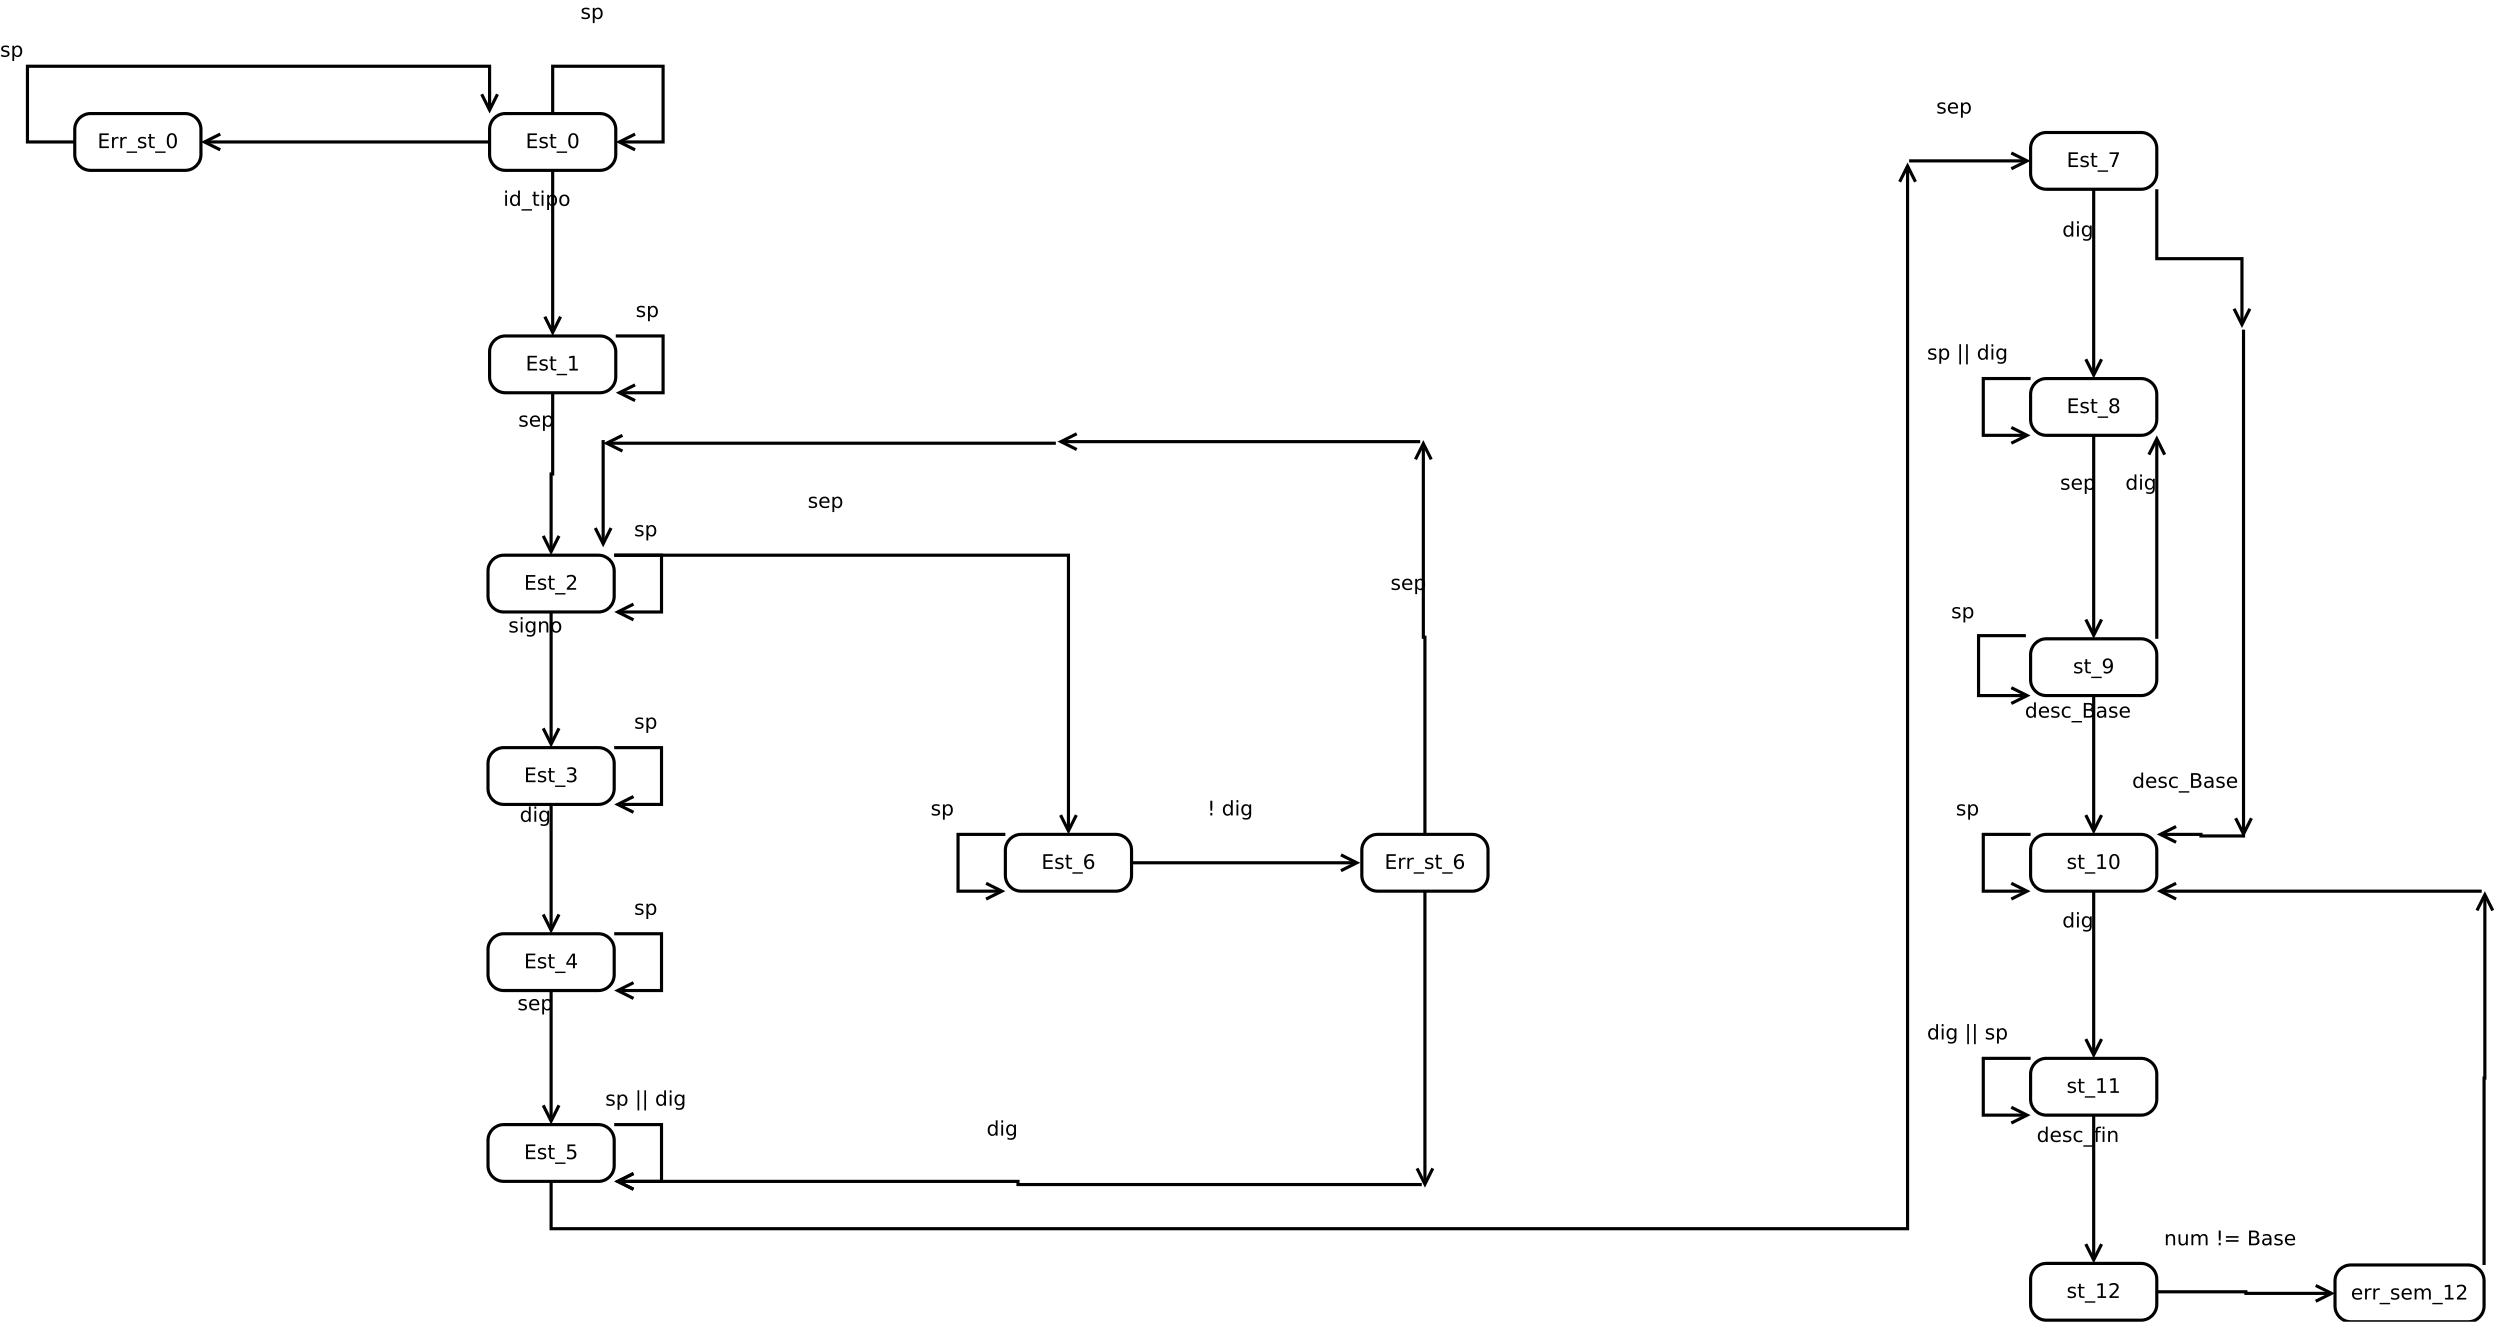 <?xml version="1.0" encoding="UTF-8"?>
<svg xmlns="http://www.w3.org/2000/svg" xmlns:xlink="http://www.w3.org/1999/xlink" width="1585pt" height="838pt" viewBox="0 0 1585 838" version="1.1">
<defs>
<g>
<symbol overflow="visible" id="glyph0-0">
<path style="stroke:none;" d="M 1.254 -9.324 L 7.152 -9.324 L 7.152 -8.266 L 2.516 -8.266 L 2.516 -5.504 L 6.957 -5.504 L 6.957 -4.441 L 2.516 -4.441 L 2.516 -1.062 L 7.266 -1.062 L 7.266 0 L 1.254 0 Z M 1.254 -9.324 "/>
</symbol>
<symbol overflow="visible" id="glyph0-1">
<path style="stroke:none;" d="M 5.664 -6.789 L 5.664 -5.703 C 5.34 -5.867 5.004 -5.992 4.652 -6.078 C 4.301 -6.156 3.938 -6.199 3.566 -6.203 C 2.992 -6.199 2.562 -6.113 2.281 -5.941 C 1.992 -5.766 1.852 -5.5 1.855 -5.152 C 1.852 -4.883 1.953 -4.676 2.16 -4.523 C 2.363 -4.371 2.773 -4.227 3.391 -4.09 L 3.785 -4.004 C 4.598 -3.824 5.176 -3.578 5.523 -3.262 C 5.863 -2.941 6.035 -2.496 6.039 -1.93 C 6.035 -1.277 5.777 -0.766 5.266 -0.387 C 4.75 -0.012 4.043 0.176 3.148 0.18 C 2.77 0.176 2.379 0.141 1.977 0.07 C 1.566 0 1.141 -0.109 0.695 -0.258 L 0.695 -1.441 C 1.117 -1.223 1.535 -1.055 1.949 -0.945 C 2.359 -0.832 2.766 -0.777 3.172 -0.781 C 3.711 -0.777 4.129 -0.871 4.422 -1.059 C 4.711 -1.242 4.855 -1.504 4.859 -1.844 C 4.855 -2.152 4.75 -2.391 4.543 -2.562 C 4.332 -2.727 3.871 -2.887 3.16 -3.043 L 2.762 -3.137 C 2.043 -3.281 1.527 -3.512 1.215 -3.824 C 0.895 -4.133 0.738 -4.559 0.742 -5.102 C 0.738 -5.758 0.973 -6.266 1.441 -6.625 C 1.906 -6.98 2.566 -7.16 3.43 -7.164 C 3.852 -7.16 4.254 -7.129 4.629 -7.07 C 5.004 -7.004 5.348 -6.91 5.664 -6.789 Z M 5.664 -6.789 "/>
</symbol>
<symbol overflow="visible" id="glyph0-2">
<path style="stroke:none;" d="M 2.344 -8.984 L 2.344 -6.996 L 4.711 -6.996 L 4.711 -6.102 L 2.344 -6.102 L 2.344 -2.305 C 2.344 -1.73 2.422 -1.363 2.578 -1.203 C 2.734 -1.039 3.051 -0.961 3.531 -0.961 L 4.711 -0.961 L 4.711 0 L 3.531 0 C 2.641 0 2.027 -0.164 1.691 -0.496 C 1.352 -0.824 1.184 -1.426 1.188 -2.305 L 1.188 -6.102 L 0.344 -6.102 L 0.344 -6.996 L 1.188 -6.996 L 1.188 -8.984 Z M 2.344 -8.984 "/>
</symbol>
<symbol overflow="visible" id="glyph0-3">
<path style="stroke:none;" d="M 6.52 2.125 L 6.52 3.016 L -0.125 3.016 L -0.125 2.125 Z M 6.52 2.125 "/>
</symbol>
<symbol overflow="visible" id="glyph0-4">
<path style="stroke:none;" d="M 4.066 -8.496 C 3.418 -8.496 2.93 -8.176 2.602 -7.535 C 2.273 -6.895 2.109 -5.934 2.113 -4.652 C 2.109 -3.371 2.273 -2.41 2.602 -1.773 C 2.93 -1.133 3.418 -0.812 4.066 -0.816 C 4.719 -0.812 5.207 -1.133 5.535 -1.773 C 5.859 -2.41 6.023 -3.371 6.027 -4.652 C 6.023 -5.934 5.859 -6.895 5.535 -7.535 C 5.207 -8.176 4.719 -8.496 4.066 -8.496 Z M 4.066 -9.496 C 5.109 -9.492 5.906 -9.078 6.461 -8.254 C 7.012 -7.426 7.289 -6.227 7.289 -4.652 C 7.289 -3.082 7.012 -1.883 6.461 -1.059 C 5.906 -0.234 5.109 0.176 4.066 0.18 C 3.02 0.176 2.219 -0.234 1.672 -1.059 C 1.117 -1.883 0.844 -3.082 0.844 -4.652 C 0.844 -6.227 1.117 -7.426 1.672 -8.254 C 2.219 -9.078 3.02 -9.492 4.066 -9.496 Z M 4.066 -9.496 "/>
</symbol>
<symbol overflow="visible" id="glyph0-5">
<path style="stroke:none;" d="M 2.316 -1.051 L 2.316 2.66 L 1.16 2.66 L 1.16 -6.996 L 2.316 -6.996 L 2.316 -5.934 C 2.555 -6.348 2.859 -6.656 3.23 -6.859 C 3.598 -7.059 4.039 -7.16 4.555 -7.164 C 5.398 -7.16 6.09 -6.824 6.625 -6.152 C 7.152 -5.477 7.418 -4.59 7.422 -3.492 C 7.418 -2.391 7.152 -1.504 6.625 -0.832 C 6.09 -0.16 5.398 0.176 4.555 0.18 C 4.039 0.176 3.598 0.078 3.23 -0.121 C 2.859 -0.32 2.555 -0.629 2.316 -1.051 Z M 6.227 -3.492 C 6.223 -4.336 6.047 -4.996 5.703 -5.48 C 5.352 -5.957 4.875 -6.199 4.273 -6.203 C 3.66 -6.199 3.184 -5.957 2.836 -5.48 C 2.488 -4.996 2.312 -4.336 2.316 -3.492 C 2.312 -2.645 2.488 -1.98 2.836 -1.5 C 3.184 -1.02 3.66 -0.777 4.273 -0.781 C 4.875 -0.777 5.352 -1.02 5.703 -1.5 C 6.047 -1.98 6.223 -2.645 6.227 -3.492 Z M 6.227 -3.492 "/>
</symbol>
<symbol overflow="visible" id="glyph0-6">
<path style="stroke:none;" d="M 5.258 -5.922 C 5.125 -5.996 4.984 -6.051 4.836 -6.086 C 4.68 -6.121 4.516 -6.141 4.336 -6.141 C 3.684 -6.141 3.184 -5.926 2.836 -5.504 C 2.488 -5.078 2.312 -4.473 2.316 -3.684 L 2.316 0 L 1.16 0 L 1.16 -6.996 L 2.316 -6.996 L 2.316 -5.91 C 2.555 -6.332 2.871 -6.648 3.258 -6.855 C 3.645 -7.059 4.113 -7.16 4.672 -7.164 C 4.75 -7.16 4.84 -7.156 4.934 -7.148 C 5.027 -7.137 5.133 -7.121 5.254 -7.102 Z M 5.258 -5.922 "/>
</symbol>
<symbol overflow="visible" id="glyph0-7">
<path style="stroke:none;" d="M 1.586 -1.062 L 3.648 -1.062 L 3.648 -8.176 L 1.406 -7.727 L 1.406 -8.875 L 3.637 -9.324 L 4.898 -9.324 L 4.898 -1.062 L 6.957 -1.062 L 6.957 0 L 1.586 0 Z M 1.586 -1.062 "/>
</symbol>
<symbol overflow="visible" id="glyph0-8">
<path style="stroke:none;" d="M 1.207 -6.996 L 2.355 -6.996 L 2.355 0 L 1.207 0 Z M 1.207 -9.719 L 2.355 -9.719 L 2.355 -8.266 L 1.207 -8.266 Z M 1.207 -9.719 "/>
</symbol>
<symbol overflow="visible" id="glyph0-9">
<path style="stroke:none;" d="M 5.809 -5.934 L 5.809 -9.719 L 6.957 -9.719 L 6.957 0 L 5.809 0 L 5.809 -1.051 C 5.562 -0.629 5.258 -0.32 4.891 -0.121 C 4.52 0.078 4.078 0.176 3.566 0.18 C 2.719 0.176 2.031 -0.16 1.5 -0.832 C 0.969 -1.504 0.703 -2.391 0.707 -3.492 C 0.703 -4.59 0.969 -5.477 1.5 -6.152 C 2.031 -6.824 2.719 -7.16 3.566 -7.164 C 4.078 -7.16 4.52 -7.059 4.891 -6.859 C 5.258 -6.656 5.562 -6.348 5.809 -5.934 Z M 1.895 -3.492 C 1.891 -2.645 2.066 -1.98 2.414 -1.5 C 2.762 -1.02 3.238 -0.777 3.848 -0.781 C 4.453 -0.777 4.934 -1.02 5.285 -1.5 C 5.633 -1.98 5.805 -2.645 5.809 -3.492 C 5.805 -4.336 5.633 -4.996 5.285 -5.48 C 4.934 -5.957 4.453 -6.199 3.848 -6.203 C 3.238 -6.199 2.762 -5.957 2.414 -5.48 C 2.066 -4.996 1.891 -4.336 1.895 -3.492 Z M 1.895 -3.492 "/>
</symbol>
<symbol overflow="visible" id="glyph0-10">
<path style="stroke:none;" d="M 3.918 -6.191 C 3.297 -6.188 2.809 -5.945 2.453 -5.469 C 2.094 -4.984 1.914 -4.328 1.918 -3.492 C 1.914 -2.652 2.094 -1.992 2.449 -1.512 C 2.805 -1.031 3.293 -0.789 3.918 -0.793 C 4.527 -0.789 5.012 -1.031 5.371 -1.516 C 5.727 -1.996 5.906 -2.656 5.91 -3.492 C 5.906 -4.32 5.727 -4.977 5.371 -5.461 C 5.012 -5.945 4.527 -6.188 3.918 -6.191 Z M 3.918 -7.164 C 4.914 -7.16 5.699 -6.836 6.27 -6.188 C 6.84 -5.539 7.125 -4.641 7.129 -3.492 C 7.125 -2.344 6.84 -1.445 6.27 -0.797 C 5.699 -0.148 4.914 0.176 3.918 0.18 C 2.91 0.176 2.125 -0.148 1.559 -0.797 C 0.988 -1.445 0.703 -2.344 0.707 -3.492 C 0.703 -4.641 0.988 -5.539 1.559 -6.188 C 2.125 -6.836 2.91 -7.16 3.918 -7.164 Z M 3.918 -7.164 "/>
</symbol>
<symbol overflow="visible" id="glyph0-11">
<path style="stroke:none;" d="M 2.453 -1.062 L 6.859 -1.062 L 6.859 0 L 0.938 0 L 0.938 -1.062 C 1.414 -1.555 2.066 -2.219 2.895 -3.055 C 3.723 -3.887 4.242 -4.426 4.453 -4.672 C 4.855 -5.121 5.137 -5.508 5.297 -5.824 C 5.457 -6.137 5.535 -6.445 5.539 -6.754 C 5.535 -7.246 5.363 -7.648 5.016 -7.965 C 4.668 -8.273 4.215 -8.43 3.66 -8.434 C 3.262 -8.43 2.844 -8.363 2.406 -8.227 C 1.965 -8.086 1.496 -7.875 1 -7.602 L 1 -8.875 C 1.504 -9.078 1.977 -9.234 2.422 -9.34 C 2.859 -9.441 3.266 -9.492 3.637 -9.496 C 4.602 -9.492 5.371 -9.25 5.945 -8.77 C 6.52 -8.285 6.809 -7.641 6.809 -6.832 C 6.809 -6.449 6.734 -6.086 6.594 -5.742 C 6.445 -5.398 6.184 -4.992 5.809 -4.527 C 5.699 -4.406 5.371 -4.059 4.816 -3.48 C 4.258 -2.902 3.469 -2.094 2.453 -1.062 Z M 2.453 -1.062 "/>
</symbol>
<symbol overflow="visible" id="glyph0-12">
<path style="stroke:none;" d="M 7.191 -3.785 L 7.191 -3.223 L 1.906 -3.223 C 1.953 -2.43 2.191 -1.824 2.621 -1.414 C 3.043 -0.996 3.637 -0.789 4.402 -0.793 C 4.84 -0.789 5.27 -0.844 5.688 -0.953 C 6.098 -1.059 6.508 -1.223 6.922 -1.441 L 6.922 -0.355 C 6.508 -0.18 6.086 -0.051 5.652 0.043 C 5.219 0.129 4.781 0.176 4.336 0.18 C 3.219 0.176 2.332 -0.145 1.684 -0.793 C 1.027 -1.441 0.703 -2.32 0.707 -3.43 C 0.703 -4.57 1.012 -5.48 1.633 -6.156 C 2.25 -6.824 3.086 -7.16 4.137 -7.164 C 5.074 -7.16 5.816 -6.855 6.367 -6.254 C 6.914 -5.645 7.188 -4.824 7.191 -3.785 Z M 6.039 -4.121 C 6.027 -4.746 5.852 -5.25 5.512 -5.629 C 5.164 -6 4.711 -6.188 4.148 -6.191 C 3.508 -6.188 2.992 -6.004 2.609 -5.645 C 2.219 -5.277 1.996 -4.77 1.941 -4.117 Z M 6.039 -4.121 "/>
</symbol>
<symbol overflow="visible" id="glyph0-13">
<path style="stroke:none;" d="M 5.191 -5.027 C 5.793 -4.898 6.262 -4.629 6.605 -4.223 C 6.941 -3.812 7.113 -3.309 7.113 -2.711 C 7.113 -1.789 6.797 -1.078 6.164 -0.574 C 5.531 -0.074 4.633 0.176 3.469 0.18 C 3.074 0.176 2.668 0.137 2.258 0.062 C 1.84 -0.012 1.414 -0.125 0.973 -0.281 L 0.973 -1.5 C 1.324 -1.293 1.707 -1.137 2.125 -1.035 C 2.539 -0.93 2.973 -0.879 3.43 -0.879 C 4.219 -0.879 4.824 -1.035 5.238 -1.348 C 5.652 -1.66 5.859 -2.113 5.859 -2.711 C 5.859 -3.258 5.664 -3.688 5.281 -4 C 4.891 -4.309 4.355 -4.465 3.672 -4.465 L 2.586 -4.465 L 2.586 -5.504 L 3.723 -5.504 C 4.34 -5.5 4.816 -5.625 5.145 -5.875 C 5.473 -6.121 5.637 -6.477 5.641 -6.945 C 5.637 -7.422 5.465 -7.789 5.129 -8.047 C 4.785 -8.301 4.301 -8.43 3.672 -8.434 C 3.324 -8.43 2.953 -8.395 2.562 -8.32 C 2.164 -8.242 1.73 -8.125 1.254 -7.969 L 1.254 -9.094 C 1.73 -9.227 2.18 -9.324 2.602 -9.395 C 3.02 -9.457 3.414 -9.492 3.785 -9.496 C 4.742 -9.492 5.5 -9.273 6.059 -8.84 C 6.613 -8.402 6.891 -7.816 6.895 -7.078 C 6.891 -6.562 6.742 -6.125 6.449 -5.77 C 6.152 -5.41 5.734 -5.164 5.191 -5.027 Z M 5.191 -5.027 "/>
</symbol>
<symbol overflow="visible" id="glyph0-14">
<path style="stroke:none;" d="M 5.809 -3.578 C 5.805 -4.41 5.633 -5.055 5.293 -5.516 C 4.945 -5.969 4.465 -6.199 3.848 -6.203 C 3.227 -6.199 2.746 -5.969 2.406 -5.516 C 2.062 -5.055 1.891 -4.41 1.895 -3.578 C 1.891 -2.746 2.062 -2.102 2.406 -1.648 C 2.746 -1.188 3.227 -0.961 3.848 -0.961 C 4.465 -0.961 4.945 -1.188 5.293 -1.648 C 5.633 -2.102 5.805 -2.746 5.809 -3.578 Z M 6.957 -0.867 C 6.953 0.32 6.691 1.203 6.164 1.789 C 5.633 2.367 4.82 2.66 3.734 2.66 C 3.328 2.66 2.949 2.629 2.59 2.57 C 2.23 2.508 1.883 2.414 1.551 2.293 L 1.551 1.176 C 1.883 1.355 2.215 1.488 2.547 1.578 C 2.875 1.664 3.211 1.711 3.555 1.711 C 4.305 1.711 4.867 1.512 5.246 1.121 C 5.617 0.723 5.805 0.133 5.809 -0.664 L 5.809 -1.23 C 5.566 -0.816 5.262 -0.508 4.895 -0.305 C 4.52 -0.102 4.078 0 3.566 0 C 2.707 0 2.016 -0.324 1.492 -0.98 C 0.965 -1.629 0.703 -2.496 0.707 -3.578 C 0.703 -4.66 0.965 -5.527 1.492 -6.184 C 2.016 -6.832 2.707 -7.16 3.566 -7.164 C 4.078 -7.16 4.52 -7.059 4.895 -6.855 C 5.262 -6.652 5.566 -6.344 5.809 -5.934 L 5.809 -6.996 L 6.957 -6.996 Z M 6.957 -0.867 "/>
</symbol>
<symbol overflow="visible" id="glyph0-15">
<path style="stroke:none;" d="M 7.02 -4.223 L 7.02 0 L 5.871 0 L 5.871 -4.184 C 5.871 -4.848 5.742 -5.344 5.484 -5.672 C 5.227 -6 4.84 -6.164 4.324 -6.164 C 3.699 -6.164 3.207 -5.965 2.852 -5.57 C 2.492 -5.172 2.312 -4.633 2.316 -3.953 L 2.316 0 L 1.16 0 L 1.16 -6.996 L 2.316 -6.996 L 2.316 -5.91 C 2.59 -6.328 2.914 -6.641 3.289 -6.852 C 3.656 -7.055 4.086 -7.16 4.578 -7.164 C 5.379 -7.16 5.988 -6.91 6.402 -6.418 C 6.812 -5.918 7.02 -5.188 7.02 -4.223 Z M 7.02 -4.223 "/>
</symbol>
<symbol overflow="visible" id="glyph0-16">
<path style="stroke:none;" d="M 4.836 -8.227 L 1.648 -3.25 L 4.836 -3.25 Z M 4.504 -9.324 L 6.09 -9.324 L 6.09 -3.25 L 7.422 -3.25 L 7.422 -2.199 L 6.09 -2.199 L 6.09 0 L 4.836 0 L 4.836 -2.199 L 0.625 -2.199 L 0.625 -3.418 Z M 4.504 -9.324 "/>
</symbol>
<symbol overflow="visible" id="glyph0-17">
<path style="stroke:none;" d="M 1.379 -9.324 L 6.336 -9.324 L 6.336 -8.266 L 2.535 -8.266 L 2.535 -5.977 C 2.719 -6.039 2.902 -6.086 3.086 -6.117 C 3.266 -6.148 3.449 -6.164 3.637 -6.164 C 4.672 -6.164 5.496 -5.879 6.105 -5.309 C 6.715 -4.738 7.02 -3.965 7.02 -2.992 C 7.02 -1.988 6.707 -1.207 6.082 -0.652 C 5.457 -0.098 4.574 0.176 3.441 0.18 C 3.047 0.176 2.648 0.141 2.246 0.078 C 1.836 0.012 1.418 -0.082 0.988 -0.219 L 0.988 -1.488 C 1.359 -1.281 1.746 -1.125 2.148 -1.027 C 2.547 -0.926 2.969 -0.879 3.418 -0.879 C 4.133 -0.879 4.703 -1.066 5.125 -1.449 C 5.543 -1.824 5.754 -2.34 5.758 -2.992 C 5.754 -3.637 5.543 -4.148 5.125 -4.531 C 4.703 -4.906 4.133 -5.098 3.418 -5.102 C 3.074 -5.098 2.738 -5.059 2.406 -4.988 C 2.07 -4.91 1.727 -4.797 1.379 -4.641 Z M 1.379 -9.324 "/>
</symbol>
<symbol overflow="visible" id="glyph0-18">
<path style="stroke:none;" d=""/>
</symbol>
<symbol overflow="visible" id="glyph0-19">
<path style="stroke:none;" d="M 2.688 -9.777 L 2.688 3.016 L 1.625 3.016 L 1.625 -9.777 Z M 2.688 -9.777 "/>
</symbol>
<symbol overflow="visible" id="glyph0-20">
<path style="stroke:none;" d="M 4.223 -5.164 C 3.656 -5.16 3.207 -4.969 2.875 -4.582 C 2.543 -4.195 2.379 -3.664 2.379 -2.992 C 2.379 -2.32 2.543 -1.789 2.875 -1.402 C 3.207 -1.008 3.656 -0.812 4.223 -0.816 C 4.785 -0.812 5.234 -1.008 5.566 -1.402 C 5.898 -1.789 6.062 -2.32 6.066 -2.992 C 6.062 -3.664 5.898 -4.195 5.566 -4.582 C 5.234 -4.969 4.785 -5.16 4.223 -5.164 Z M 6.727 -9.121 L 6.727 -7.969 C 6.41 -8.117 6.09 -8.23 5.77 -8.312 C 5.445 -8.391 5.125 -8.43 4.809 -8.434 C 3.973 -8.43 3.336 -8.148 2.898 -7.59 C 2.457 -7.023 2.207 -6.176 2.148 -5.039 C 2.391 -5.402 2.699 -5.68 3.07 -5.875 C 3.441 -6.066 3.848 -6.164 4.297 -6.164 C 5.23 -6.164 5.973 -5.879 6.516 -5.312 C 7.059 -4.742 7.328 -3.969 7.332 -2.992 C 7.328 -2.031 7.047 -1.262 6.48 -0.688 C 5.914 -0.109 5.16 0.176 4.223 0.18 C 3.141 0.176 2.316 -0.234 1.75 -1.059 C 1.176 -1.883 0.891 -3.082 0.895 -4.652 C 0.891 -6.125 1.238 -7.301 1.941 -8.18 C 2.637 -9.055 3.578 -9.492 4.762 -9.496 C 5.074 -9.492 5.395 -9.461 5.719 -9.402 C 6.039 -9.336 6.375 -9.242 6.727 -9.121 Z M 6.727 -9.121 "/>
</symbol>
<symbol overflow="visible" id="glyph0-21">
<path style="stroke:none;" d="M 1.93 -1.586 L 3.199 -1.586 L 3.199 0 L 1.93 0 Z M 1.93 -9.324 L 3.199 -9.324 L 3.199 -5.234 L 3.074 -3.004 L 2.062 -3.004 L 1.93 -5.234 Z M 1.93 -9.324 "/>
</symbol>
<symbol overflow="visible" id="glyph0-22">
<path style="stroke:none;" d="M 1.051 -9.324 L 7.047 -9.324 L 7.047 -8.789 L 3.66 0 L 2.344 0 L 5.527 -8.266 L 1.051 -8.266 Z M 1.051 -9.324 "/>
</symbol>
<symbol overflow="visible" id="glyph0-23">
<path style="stroke:none;" d="M 4.066 -4.43 C 3.465 -4.43 2.992 -4.27 2.652 -3.949 C 2.305 -3.629 2.133 -3.188 2.137 -2.625 C 2.133 -2.062 2.305 -1.617 2.652 -1.297 C 2.992 -0.973 3.465 -0.812 4.066 -0.816 C 4.664 -0.812 5.137 -0.977 5.484 -1.301 C 5.828 -1.621 6 -2.062 6.004 -2.625 C 6 -3.188 5.828 -3.629 5.488 -3.949 C 5.141 -4.27 4.668 -4.43 4.066 -4.43 Z M 2.805 -4.965 C 2.262 -5.094 1.84 -5.348 1.539 -5.719 C 1.234 -6.09 1.082 -6.543 1.086 -7.078 C 1.082 -7.82 1.348 -8.406 1.883 -8.844 C 2.41 -9.273 3.141 -9.492 4.066 -9.496 C 4.996 -9.492 5.723 -9.273 6.254 -8.844 C 6.777 -8.406 7.043 -7.82 7.047 -7.078 C 7.043 -6.543 6.891 -6.09 6.594 -5.719 C 6.289 -5.348 5.871 -5.094 5.336 -4.965 C 5.941 -4.82 6.414 -4.543 6.754 -4.133 C 7.094 -3.719 7.266 -3.219 7.266 -2.625 C 7.266 -1.719 6.988 -1.023 6.438 -0.543 C 5.883 -0.062 5.094 0.176 4.066 0.18 C 3.035 0.176 2.242 -0.062 1.695 -0.543 C 1.141 -1.023 0.867 -1.719 0.867 -2.625 C 0.867 -3.219 1.035 -3.719 1.379 -4.133 C 1.719 -4.543 2.195 -4.82 2.805 -4.965 Z M 2.344 -6.957 C 2.344 -6.473 2.492 -6.098 2.797 -5.828 C 3.094 -5.555 3.52 -5.418 4.066 -5.422 C 4.605 -5.418 5.027 -5.555 5.336 -5.828 C 5.641 -6.098 5.793 -6.473 5.797 -6.957 C 5.793 -7.438 5.641 -7.816 5.336 -8.09 C 5.027 -8.359 4.605 -8.496 4.066 -8.496 C 3.52 -8.496 3.094 -8.359 2.797 -8.09 C 2.492 -7.816 2.344 -7.438 2.344 -6.957 Z M 2.344 -6.957 "/>
</symbol>
<symbol overflow="visible" id="glyph0-24">
<path style="stroke:none;" d="M 1.406 -0.195 L 1.406 -1.344 C 1.719 -1.188 2.039 -1.074 2.367 -0.996 C 2.691 -0.918 3.008 -0.879 3.324 -0.879 C 4.152 -0.879 4.789 -1.156 5.23 -1.719 C 5.668 -2.277 5.918 -3.129 5.984 -4.273 C 5.738 -3.91 5.434 -3.637 5.066 -3.445 C 4.695 -3.254 4.285 -3.156 3.836 -3.16 C 2.902 -3.156 2.164 -3.441 1.621 -4.008 C 1.074 -4.57 0.801 -5.34 0.805 -6.32 C 0.801 -7.277 1.086 -8.047 1.652 -8.625 C 2.219 -9.203 2.973 -9.492 3.918 -9.496 C 4.992 -9.492 5.816 -9.078 6.387 -8.254 C 6.953 -7.426 7.234 -6.227 7.238 -4.652 C 7.234 -3.184 6.887 -2.008 6.191 -1.133 C 5.492 -0.258 4.555 0.176 3.379 0.18 C 3.062 0.176 2.742 0.145 2.418 0.086 C 2.09 0.023 1.754 -0.066 1.406 -0.195 Z M 3.918 -4.148 C 4.48 -4.148 4.93 -4.34 5.262 -4.727 C 5.59 -5.113 5.754 -5.645 5.758 -6.32 C 5.754 -6.988 5.59 -7.52 5.262 -7.91 C 4.93 -8.301 4.48 -8.496 3.918 -8.496 C 3.348 -8.496 2.898 -8.301 2.57 -7.91 C 2.238 -7.52 2.074 -6.988 2.074 -6.32 C 2.074 -5.645 2.238 -5.113 2.57 -4.727 C 2.898 -4.34 3.348 -4.148 3.918 -4.148 Z M 3.918 -4.148 "/>
</symbol>
<symbol overflow="visible" id="glyph0-25">
<path style="stroke:none;" d="M 6.242 -6.727 L 6.242 -5.652 C 5.914 -5.828 5.59 -5.961 5.262 -6.055 C 4.934 -6.141 4.602 -6.188 4.273 -6.191 C 3.523 -6.188 2.945 -5.949 2.535 -5.48 C 2.121 -5.004 1.914 -4.344 1.918 -3.492 C 1.914 -2.637 2.121 -1.973 2.535 -1.5 C 2.945 -1.027 3.523 -0.789 4.273 -0.793 C 4.602 -0.789 4.934 -0.836 5.262 -0.926 C 5.59 -1.016 5.914 -1.148 6.242 -1.332 L 6.242 -0.27 C 5.914 -0.117 5.582 -0.008 5.242 0.066 C 4.898 0.137 4.535 0.176 4.148 0.18 C 3.094 0.176 2.254 -0.152 1.637 -0.812 C 1.012 -1.473 0.703 -2.367 0.707 -3.492 C 0.703 -4.633 1.016 -5.527 1.645 -6.184 C 2.27 -6.832 3.129 -7.16 4.223 -7.164 C 4.574 -7.16 4.918 -7.125 5.258 -7.055 C 5.594 -6.98 5.922 -6.871 6.242 -6.727 Z M 6.242 -6.727 "/>
</symbol>
<symbol overflow="visible" id="glyph0-26">
<path style="stroke:none;" d="M 2.516 -4.453 L 2.516 -1.035 L 4.543 -1.035 C 5.215 -1.031 5.719 -1.172 6.047 -1.457 C 6.375 -1.734 6.539 -2.164 6.539 -2.75 C 6.539 -3.328 6.375 -3.758 6.047 -4.035 C 5.719 -4.312 5.215 -4.453 4.543 -4.453 Z M 2.516 -8.289 L 2.516 -5.477 L 4.387 -5.477 C 5 -5.473 5.457 -5.59 5.762 -5.824 C 6.059 -6.055 6.211 -6.406 6.215 -6.883 C 6.211 -7.352 6.059 -7.703 5.762 -7.938 C 5.457 -8.168 5 -8.285 4.387 -8.289 Z M 1.254 -9.324 L 4.48 -9.324 C 5.438 -9.32 6.18 -9.121 6.703 -8.723 C 7.223 -8.32 7.48 -7.754 7.484 -7.02 C 7.48 -6.449 7.348 -5.992 7.082 -5.656 C 6.812 -5.316 6.422 -5.109 5.91 -5.027 C 6.527 -4.895 7.008 -4.613 7.355 -4.191 C 7.695 -3.766 7.867 -3.238 7.871 -2.609 C 7.867 -1.773 7.586 -1.133 7.02 -0.68 C 6.453 -0.227 5.648 0 4.605 0 L 1.254 0 Z M 1.254 -9.324 "/>
</symbol>
<symbol overflow="visible" id="glyph0-27">
<path style="stroke:none;" d="M 4.387 -3.516 C 3.453 -3.516 2.809 -3.406 2.453 -3.195 C 2.094 -2.98 1.914 -2.621 1.918 -2.113 C 1.914 -1.703 2.051 -1.379 2.32 -1.141 C 2.586 -0.898 2.949 -0.777 3.418 -0.781 C 4.051 -0.777 4.562 -1.004 4.949 -1.457 C 5.332 -1.906 5.523 -2.508 5.527 -3.262 L 5.527 -3.516 Z M 6.676 -3.992 L 6.676 0 L 5.527 0 L 5.527 -1.062 C 5.262 -0.633 4.938 -0.32 4.547 -0.121 C 4.156 0.078 3.676 0.176 3.109 0.18 C 2.391 0.176 1.82 -0.023 1.402 -0.422 C 0.977 -0.82 0.766 -1.355 0.77 -2.035 C 0.766 -2.82 1.031 -3.414 1.559 -3.816 C 2.082 -4.215 2.867 -4.418 3.918 -4.418 L 5.527 -4.418 L 5.527 -4.527 C 5.523 -5.055 5.352 -5.465 5.004 -5.754 C 4.656 -6.043 4.168 -6.188 3.543 -6.191 C 3.141 -6.188 2.75 -6.141 2.371 -6.047 C 1.992 -5.949 1.629 -5.805 1.281 -5.617 L 1.281 -6.676 C 1.699 -6.836 2.105 -6.961 2.504 -7.043 C 2.895 -7.121 3.281 -7.16 3.66 -7.164 C 4.672 -7.16 5.426 -6.898 5.926 -6.375 C 6.422 -5.852 6.672 -5.055 6.676 -3.992 Z M 6.676 -3.992 "/>
</symbol>
<symbol overflow="visible" id="glyph0-28">
<path style="stroke:none;" d="M 4.746 -9.719 L 4.746 -8.766 L 3.648 -8.766 C 3.234 -8.766 2.949 -8.68 2.789 -8.516 C 2.625 -8.344 2.543 -8.043 2.547 -7.613 L 2.547 -6.996 L 4.441 -6.996 L 4.441 -6.102 L 2.547 -6.102 L 2.547 0 L 1.395 0 L 1.395 -6.102 L 0.293 -6.102 L 0.293 -6.996 L 1.395 -6.996 L 1.395 -7.484 C 1.395 -8.258 1.574 -8.824 1.938 -9.184 C 2.297 -9.535 2.871 -9.715 3.66 -9.719 Z M 4.746 -9.719 "/>
</symbol>
<symbol overflow="visible" id="glyph0-29">
<path style="stroke:none;" d="M 6.652 -5.652 C 6.934 -6.164 7.277 -6.543 7.68 -6.793 C 8.078 -7.035 8.551 -7.16 9.094 -7.164 C 9.82 -7.16 10.383 -6.906 10.781 -6.398 C 11.176 -5.887 11.371 -5.16 11.375 -4.223 L 11.375 0 L 10.219 0 L 10.219 -4.184 C 10.219 -4.855 10.098 -5.352 9.863 -5.676 C 9.621 -6 9.262 -6.164 8.777 -6.164 C 8.18 -6.164 7.707 -5.965 7.363 -5.57 C 7.016 -5.172 6.844 -4.633 6.848 -3.953 L 6.848 0 L 5.691 0 L 5.691 -4.184 C 5.688 -4.855 5.57 -5.352 5.332 -5.68 C 5.094 -6 4.727 -6.164 4.234 -6.164 C 3.645 -6.164 3.18 -5.965 2.836 -5.566 C 2.488 -5.168 2.312 -4.629 2.316 -3.953 L 2.316 0 L 1.16 0 L 1.16 -6.996 L 2.316 -6.996 L 2.316 -5.91 C 2.574 -6.336 2.891 -6.652 3.258 -6.855 C 3.625 -7.059 4.059 -7.16 4.566 -7.164 C 5.07 -7.16 5.504 -7.031 5.863 -6.777 C 6.219 -6.516 6.48 -6.141 6.652 -5.652 Z M 6.652 -5.652 "/>
</symbol>
<symbol overflow="visible" id="glyph0-30">
<path style="stroke:none;" d="M 1.086 -2.762 L 1.086 -6.996 L 2.234 -6.996 L 2.234 -2.805 C 2.23 -2.141 2.359 -1.645 2.621 -1.312 C 2.879 -0.98 3.27 -0.812 3.785 -0.816 C 4.402 -0.812 4.891 -1.012 5.254 -1.41 C 5.613 -1.805 5.793 -2.344 5.797 -3.031 L 5.797 -6.996 L 6.945 -6.996 L 6.945 0 L 5.797 0 L 5.797 -1.074 C 5.516 -0.645 5.191 -0.332 4.824 -0.129 C 4.453 0.074 4.027 0.176 3.543 0.18 C 2.734 0.176 2.125 -0.07 1.711 -0.566 C 1.293 -1.062 1.082 -1.793 1.086 -2.762 Z M 1.086 -2.762 "/>
</symbol>
<symbol overflow="visible" id="glyph0-31">
<path style="stroke:none;" d="M 1.355 -5.809 L 9.363 -5.809 L 9.363 -4.762 L 1.355 -4.762 Z M 1.355 -3.262 L 9.363 -3.262 L 9.363 -2.199 L 1.355 -2.199 Z M 1.355 -3.262 "/>
</symbol>
</g>
</defs>
<g id="surface286424">
<rect x="0" y="0" width="1585" height="838" style="fill:rgb(100%,100%,100%);fill-opacity:1;stroke:none;"/>
<path style="fill-rule:evenodd;fill:rgb(100%,100%,100%);fill-opacity:1;stroke-width:0.1;stroke-linecap:butt;stroke-linejoin:miter;stroke:rgb(0%,0%,0%);stroke-opacity:1;stroke-miterlimit:10;" d="M 16.95 3.45 L 19.95 3.45 C 20.226 3.45 20.45 3.674 20.45 3.95 L 20.45 4.75 C 20.45 5.026 20.226 5.25 19.95 5.25 L 16.95 5.25 C 16.674 5.25 16.45 5.026 16.45 4.75 L 16.45 3.95 C 16.45 3.674 16.674 3.45 16.95 3.45 " transform="matrix(20,0,0,20,-18.6,3)"/>
<g style="fill:rgb(0%,0%,0%);fill-opacity:1;">
  <use xlink:href="#glyph0-0" x="333.25" y="93.898"/>
  <use xlink:href="#glyph0-1" x="341.336" y="93.898"/>
  <use xlink:href="#glyph0-2" x="347.996" y="93.898"/>
  <use xlink:href="#glyph0-3" x="353.016" y="93.898"/>
  <use xlink:href="#glyph0-4" x="359.422" y="93.898"/>
</g>
<path style="fill:none;stroke-width:0.1;stroke-linecap:butt;stroke-linejoin:miter;stroke:rgb(0%,0%,0%);stroke-opacity:1;stroke-miterlimit:10;" d="M 18.45 3.45 L 18.45 1.95 L 21.95 1.95 L 21.95 4.35 L 20.674 4.35 " transform="matrix(20,0,0,20,-18.6,3)"/>
<path style="fill:none;stroke-width:0.1;stroke-linecap:butt;stroke-linejoin:miter;stroke:rgb(0%,0%,0%);stroke-opacity:1;stroke-miterlimit:10;" d="M 21.062 4.1 L 20.562 4.35 L 21.062 4.6 " transform="matrix(20,0,0,20,-18.6,3)"/>
<g style="fill:rgb(0%,0%,0%);fill-opacity:1;">
  <use xlink:href="#glyph0-1" x="368.016" y="12"/>
  <use xlink:href="#glyph0-5" x="374.676" y="12"/>
</g>
<path style="fill-rule:evenodd;fill:rgb(100%,100%,100%);fill-opacity:1;stroke-width:0.1;stroke-linecap:butt;stroke-linejoin:miter;stroke:rgb(0%,0%,0%);stroke-opacity:1;stroke-miterlimit:10;" d="M 3.8 3.45 L 6.8 3.45 C 7.076 3.45 7.3 3.674 7.3 3.95 L 7.3 4.75 C 7.3 5.026 7.076 5.25 6.8 5.25 L 3.8 5.25 C 3.524 5.25 3.3 5.026 3.3 4.75 L 3.3 3.95 C 3.3 3.674 3.524 3.45 3.8 3.45 " transform="matrix(20,0,0,20,-18.6,3)"/>
<g style="fill:rgb(0%,0%,0%);fill-opacity:1;">
  <use xlink:href="#glyph0-0" x="61.793" y="93.898"/>
  <use xlink:href="#glyph0-6" x="69.879" y="93.898"/>
  <use xlink:href="#glyph0-6" x="75.133" y="93.898"/>
  <use xlink:href="#glyph0-3" x="80.387" y="93.898"/>
  <use xlink:href="#glyph0-1" x="86.793" y="93.898"/>
  <use xlink:href="#glyph0-2" x="93.453" y="93.898"/>
  <use xlink:href="#glyph0-3" x="98.473" y="93.898"/>
  <use xlink:href="#glyph0-4" x="104.879" y="93.898"/>
</g>
<path style="fill:none;stroke-width:0.1;stroke-linecap:butt;stroke-linejoin:miter;stroke:rgb(0%,0%,0%);stroke-opacity:1;stroke-miterlimit:10;" d="M 16.45 4.35 L 7.524 4.35 " transform="matrix(20,0,0,20,-18.6,3)"/>
<path style="fill:none;stroke-width:0.1;stroke-linecap:butt;stroke-linejoin:miter;stroke:rgb(0%,0%,0%);stroke-opacity:1;stroke-miterlimit:10;" d="M 7.912 4.1 L 7.412 4.35 L 7.912 4.6 " transform="matrix(20,0,0,20,-18.6,3)"/>
<path style="fill:none;stroke-width:0.1;stroke-linecap:butt;stroke-linejoin:miter;stroke:rgb(0%,0%,0%);stroke-opacity:1;stroke-miterlimit:10;" d="M 3.3 4.35 L 1.8 4.35 L 1.8 1.95 L 16.45 1.95 L 16.45 3.226 " transform="matrix(20,0,0,20,-18.6,3)"/>
<path style="fill:none;stroke-width:0.1;stroke-linecap:butt;stroke-linejoin:miter;stroke:rgb(0%,0%,0%);stroke-opacity:1;stroke-miterlimit:10;" d="M 16.2 2.838 L 16.45 3.338 L 16.7 2.838 " transform="matrix(20,0,0,20,-18.6,3)"/>
<g style="fill:rgb(0%,0%,0%);fill-opacity:1;">
  <use xlink:href="#glyph0-1" x="0.016" y="36"/>
  <use xlink:href="#glyph0-5" x="6.676" y="36"/>
</g>
<path style="fill-rule:evenodd;fill:rgb(100%,100%,100%);fill-opacity:1;stroke-width:0.1;stroke-linecap:butt;stroke-linejoin:miter;stroke:rgb(0%,0%,0%);stroke-opacity:1;stroke-miterlimit:10;" d="M 16.95 10.5 L 19.95 10.5 C 20.226 10.5 20.45 10.724 20.45 11 L 20.45 11.8 C 20.45 12.076 20.226 12.3 19.95 12.3 L 16.95 12.3 C 16.674 12.3 16.45 12.076 16.45 11.8 L 16.45 11 C 16.45 10.724 16.674 10.5 16.95 10.5 " transform="matrix(20,0,0,20,-18.6,3)"/>
<g style="fill:rgb(0%,0%,0%);fill-opacity:1;">
  <use xlink:href="#glyph0-0" x="333.25" y="234.898"/>
  <use xlink:href="#glyph0-1" x="341.336" y="234.898"/>
  <use xlink:href="#glyph0-2" x="347.996" y="234.898"/>
  <use xlink:href="#glyph0-3" x="353.016" y="234.898"/>
  <use xlink:href="#glyph0-7" x="359.422" y="234.898"/>
</g>
<path style="fill:none;stroke-width:0.1;stroke-linecap:butt;stroke-linejoin:miter;stroke:rgb(0%,0%,0%);stroke-opacity:1;stroke-miterlimit:10;" d="M 18.45 5.25 L 18.45 10.276 " transform="matrix(20,0,0,20,-18.6,3)"/>
<path style="fill:none;stroke-width:0.1;stroke-linecap:butt;stroke-linejoin:miter;stroke:rgb(0%,0%,0%);stroke-opacity:1;stroke-miterlimit:10;" d="M 18.2 9.888 L 18.45 10.388 L 18.7 9.888 " transform="matrix(20,0,0,20,-18.6,3)"/>
<g style="fill:rgb(0%,0%,0%);fill-opacity:1;">
  <use xlink:href="#glyph0-8" x="319.09" y="130.5"/>
  <use xlink:href="#glyph0-9" x="322.645" y="130.5"/>
  <use xlink:href="#glyph0-3" x="330.77" y="130.5"/>
  <use xlink:href="#glyph0-2" x="337.176" y="130.5"/>
  <use xlink:href="#glyph0-8" x="342.195" y="130.5"/>
  <use xlink:href="#glyph0-5" x="345.75" y="130.5"/>
  <use xlink:href="#glyph0-10" x="353.875" y="130.5"/>
</g>
<path style="fill-rule:evenodd;fill:rgb(100%,100%,100%);fill-opacity:1;stroke-width:0.1;stroke-linecap:butt;stroke-linejoin:miter;stroke:rgb(0%,0%,0%);stroke-opacity:1;stroke-miterlimit:10;" d="M 16.9 17.45 L 19.9 17.45 C 20.176 17.45 20.4 17.674 20.4 17.95 L 20.4 18.75 C 20.4 19.026 20.176 19.25 19.9 19.25 L 16.9 19.25 C 16.624 19.25 16.4 19.026 16.4 18.75 L 16.4 17.95 C 16.4 17.674 16.624 17.45 16.9 17.45 " transform="matrix(20,0,0,20,-18.6,3)"/>
<g style="fill:rgb(0%,0%,0%);fill-opacity:1;">
  <use xlink:href="#glyph0-0" x="332.25" y="373.898"/>
  <use xlink:href="#glyph0-1" x="340.336" y="373.898"/>
  <use xlink:href="#glyph0-2" x="346.996" y="373.898"/>
  <use xlink:href="#glyph0-3" x="352.016" y="373.898"/>
  <use xlink:href="#glyph0-11" x="358.422" y="373.898"/>
</g>
<path style="fill:none;stroke-width:0.1;stroke-linecap:butt;stroke-linejoin:miter;stroke:rgb(0%,0%,0%);stroke-opacity:1;stroke-miterlimit:10;" d="M 18.45 12.3 L 18.45 14.875 L 18.4 14.875 L 18.4 17.226 " transform="matrix(20,0,0,20,-18.6,3)"/>
<path style="fill:none;stroke-width:0.1;stroke-linecap:butt;stroke-linejoin:miter;stroke:rgb(0%,0%,0%);stroke-opacity:1;stroke-miterlimit:10;" d="M 18.15 16.838 L 18.4 17.338 L 18.65 16.838 " transform="matrix(20,0,0,20,-18.6,3)"/>
<g style="fill:rgb(0%,0%,0%);fill-opacity:1;">
  <use xlink:href="#glyph0-1" x="328.57" y="270.5"/>
  <use xlink:href="#glyph0-12" x="335.23" y="270.5"/>
  <use xlink:href="#glyph0-5" x="343.102" y="270.5"/>
</g>
<path style="fill:none;stroke-width:0.1;stroke-linecap:butt;stroke-linejoin:miter;stroke:rgb(0%,0%,0%);stroke-opacity:1;stroke-miterlimit:10;" d="M 20.45 10.5 L 21.95 10.5 L 21.95 12.3 L 20.674 12.3 " transform="matrix(20,0,0,20,-18.6,3)"/>
<path style="fill:none;stroke-width:0.1;stroke-linecap:butt;stroke-linejoin:miter;stroke:rgb(0%,0%,0%);stroke-opacity:1;stroke-miterlimit:10;" d="M 21.062 12.05 L 20.562 12.3 L 21.062 12.55 " transform="matrix(20,0,0,20,-18.6,3)"/>
<g style="fill:rgb(0%,0%,0%);fill-opacity:1;">
  <use xlink:href="#glyph0-1" x="403.016" y="201"/>
  <use xlink:href="#glyph0-5" x="409.676" y="201"/>
</g>
<path style="fill:none;stroke-width:0.1;stroke-linecap:butt;stroke-linejoin:miter;stroke:rgb(0%,0%,0%);stroke-opacity:1;stroke-miterlimit:10;" d="M 20.4 17.45 L 21.9 17.45 L 21.9 19.25 L 20.624 19.25 " transform="matrix(20,0,0,20,-18.6,3)"/>
<path style="fill:none;stroke-width:0.1;stroke-linecap:butt;stroke-linejoin:miter;stroke:rgb(0%,0%,0%);stroke-opacity:1;stroke-miterlimit:10;" d="M 21.012 19 L 20.512 19.25 L 21.012 19.5 " transform="matrix(20,0,0,20,-18.6,3)"/>
<g style="fill:rgb(0%,0%,0%);fill-opacity:1;">
  <use xlink:href="#glyph0-1" x="402.016" y="340"/>
  <use xlink:href="#glyph0-5" x="408.676" y="340"/>
</g>
<path style="fill-rule:evenodd;fill:rgb(100%,100%,100%);fill-opacity:1;stroke-width:0.1;stroke-linecap:butt;stroke-linejoin:miter;stroke:rgb(0%,0%,0%);stroke-opacity:1;stroke-miterlimit:10;" d="M 16.9 23.55 L 19.9 23.55 C 20.176 23.55 20.4 23.774 20.4 24.05 L 20.4 24.85 C 20.4 25.126 20.176 25.35 19.9 25.35 L 16.9 25.35 C 16.624 25.35 16.4 25.126 16.4 24.85 L 16.4 24.05 C 16.4 23.774 16.624 23.55 16.9 23.55 " transform="matrix(20,0,0,20,-18.6,3)"/>
<g style="fill:rgb(0%,0%,0%);fill-opacity:1;">
  <use xlink:href="#glyph0-0" x="332.25" y="495.898"/>
  <use xlink:href="#glyph0-1" x="340.336" y="495.898"/>
  <use xlink:href="#glyph0-2" x="346.996" y="495.898"/>
  <use xlink:href="#glyph0-3" x="352.016" y="495.898"/>
  <use xlink:href="#glyph0-13" x="358.422" y="495.898"/>
</g>
<path style="fill:none;stroke-width:0.1;stroke-linecap:butt;stroke-linejoin:miter;stroke:rgb(0%,0%,0%);stroke-opacity:1;stroke-miterlimit:10;" d="M 18.4 19.25 L 18.4 23.326 " transform="matrix(20,0,0,20,-18.6,3)"/>
<path style="fill:none;stroke-width:0.1;stroke-linecap:butt;stroke-linejoin:miter;stroke:rgb(0%,0%,0%);stroke-opacity:1;stroke-miterlimit:10;" d="M 18.15 22.938 L 18.4 23.438 L 18.65 22.938 " transform="matrix(20,0,0,20,-18.6,3)"/>
<g style="fill:rgb(0%,0%,0%);fill-opacity:1;">
  <use xlink:href="#glyph0-1" x="322.27" y="401"/>
  <use xlink:href="#glyph0-8" x="328.93" y="401"/>
  <use xlink:href="#glyph0-14" x="332.484" y="401"/>
  <use xlink:href="#glyph0-15" x="340.609" y="401"/>
  <use xlink:href="#glyph0-10" x="348.715" y="401"/>
</g>
<path style="fill:none;stroke-width:0.1;stroke-linecap:butt;stroke-linejoin:miter;stroke:rgb(0%,0%,0%);stroke-opacity:1;stroke-miterlimit:10;" d="M 20.4 23.55 L 21.9 23.55 L 21.9 25.35 L 20.624 25.35 " transform="matrix(20,0,0,20,-18.6,3)"/>
<path style="fill:none;stroke-width:0.1;stroke-linecap:butt;stroke-linejoin:miter;stroke:rgb(0%,0%,0%);stroke-opacity:1;stroke-miterlimit:10;" d="M 21.012 25.1 L 20.512 25.35 L 21.012 25.6 " transform="matrix(20,0,0,20,-18.6,3)"/>
<g style="fill:rgb(0%,0%,0%);fill-opacity:1;">
  <use xlink:href="#glyph0-1" x="402.016" y="462"/>
  <use xlink:href="#glyph0-5" x="408.676" y="462"/>
</g>
<path style="fill-rule:evenodd;fill:rgb(100%,100%,100%);fill-opacity:1;stroke-width:0.1;stroke-linecap:butt;stroke-linejoin:miter;stroke:rgb(0%,0%,0%);stroke-opacity:1;stroke-miterlimit:10;" d="M 16.9 29.45 L 19.9 29.45 C 20.176 29.45 20.4 29.674 20.4 29.95 L 20.4 30.75 C 20.4 31.026 20.176 31.25 19.9 31.25 L 16.9 31.25 C 16.624 31.25 16.4 31.026 16.4 30.75 L 16.4 29.95 C 16.4 29.674 16.624 29.45 16.9 29.45 " transform="matrix(20,0,0,20,-18.6,3)"/>
<g style="fill:rgb(0%,0%,0%);fill-opacity:1;">
  <use xlink:href="#glyph0-0" x="332.25" y="613.898"/>
  <use xlink:href="#glyph0-1" x="340.336" y="613.898"/>
  <use xlink:href="#glyph0-2" x="346.996" y="613.898"/>
  <use xlink:href="#glyph0-3" x="352.016" y="613.898"/>
  <use xlink:href="#glyph0-16" x="358.422" y="613.898"/>
</g>
<path style="fill:none;stroke-width:0.1;stroke-linecap:butt;stroke-linejoin:miter;stroke:rgb(0%,0%,0%);stroke-opacity:1;stroke-miterlimit:10;" d="M 18.4 25.35 L 18.4 29.226 " transform="matrix(20,0,0,20,-18.6,3)"/>
<path style="fill:none;stroke-width:0.1;stroke-linecap:butt;stroke-linejoin:miter;stroke:rgb(0%,0%,0%);stroke-opacity:1;stroke-miterlimit:10;" d="M 18.15 28.838 L 18.4 29.338 L 18.65 28.838 " transform="matrix(20,0,0,20,-18.6,3)"/>
<g style="fill:rgb(0%,0%,0%);fill-opacity:1;">
  <use xlink:href="#glyph0-9" x="329.496" y="521"/>
  <use xlink:href="#glyph0-8" x="337.621" y="521"/>
  <use xlink:href="#glyph0-14" x="341.176" y="521"/>
</g>
<path style="fill:none;stroke-width:0.1;stroke-linecap:butt;stroke-linejoin:miter;stroke:rgb(0%,0%,0%);stroke-opacity:1;stroke-miterlimit:10;" d="M 20.4 29.45 L 21.9 29.45 L 21.9 31.25 L 20.624 31.25 " transform="matrix(20,0,0,20,-18.6,3)"/>
<path style="fill:none;stroke-width:0.1;stroke-linecap:butt;stroke-linejoin:miter;stroke:rgb(0%,0%,0%);stroke-opacity:1;stroke-miterlimit:10;" d="M 21.012 31 L 20.512 31.25 L 21.012 31.5 " transform="matrix(20,0,0,20,-18.6,3)"/>
<g style="fill:rgb(0%,0%,0%);fill-opacity:1;">
  <use xlink:href="#glyph0-1" x="402.016" y="580"/>
  <use xlink:href="#glyph0-5" x="408.676" y="580"/>
</g>
<path style="fill-rule:evenodd;fill:rgb(100%,100%,100%);fill-opacity:1;stroke-width:0.1;stroke-linecap:butt;stroke-linejoin:miter;stroke:rgb(0%,0%,0%);stroke-opacity:1;stroke-miterlimit:10;" d="M 16.9 35.5 L 19.9 35.5 C 20.176 35.5 20.4 35.724 20.4 36 L 20.4 36.8 C 20.4 37.076 20.176 37.3 19.9 37.3 L 16.9 37.3 C 16.624 37.3 16.4 37.076 16.4 36.8 L 16.4 36 C 16.4 35.724 16.624 35.5 16.9 35.5 " transform="matrix(20,0,0,20,-18.6,3)"/>
<g style="fill:rgb(0%,0%,0%);fill-opacity:1;">
  <use xlink:href="#glyph0-0" x="332.25" y="734.898"/>
  <use xlink:href="#glyph0-1" x="340.336" y="734.898"/>
  <use xlink:href="#glyph0-2" x="346.996" y="734.898"/>
  <use xlink:href="#glyph0-3" x="352.016" y="734.898"/>
  <use xlink:href="#glyph0-17" x="358.422" y="734.898"/>
</g>
<path style="fill:none;stroke-width:0.1;stroke-linecap:butt;stroke-linejoin:miter;stroke:rgb(0%,0%,0%);stroke-opacity:1;stroke-miterlimit:10;" d="M 18.4 31.25 L 18.4 35.276 " transform="matrix(20,0,0,20,-18.6,3)"/>
<path style="fill:none;stroke-width:0.1;stroke-linecap:butt;stroke-linejoin:miter;stroke:rgb(0%,0%,0%);stroke-opacity:1;stroke-miterlimit:10;" d="M 18.15 34.888 L 18.4 35.388 L 18.65 34.888 " transform="matrix(20,0,0,20,-18.6,3)"/>
<g style="fill:rgb(0%,0%,0%);fill-opacity:1;">
  <use xlink:href="#glyph0-1" x="328.07" y="640.5"/>
  <use xlink:href="#glyph0-12" x="334.73" y="640.5"/>
  <use xlink:href="#glyph0-5" x="342.602" y="640.5"/>
</g>
<path style="fill:none;stroke-width:0.1;stroke-linecap:butt;stroke-linejoin:miter;stroke:rgb(0%,0%,0%);stroke-opacity:1;stroke-miterlimit:10;" d="M 20.4 35.5 L 21.9 35.5 L 21.9 37.3 L 20.624 37.3 " transform="matrix(20,0,0,20,-18.6,3)"/>
<path style="fill:none;stroke-width:0.1;stroke-linecap:butt;stroke-linejoin:miter;stroke:rgb(0%,0%,0%);stroke-opacity:1;stroke-miterlimit:10;" d="M 21.012 37.05 L 20.512 37.3 L 21.012 37.55 " transform="matrix(20,0,0,20,-18.6,3)"/>
<g style="fill:rgb(0%,0%,0%);fill-opacity:1;">
  <use xlink:href="#glyph0-1" x="383.734" y="701"/>
  <use xlink:href="#glyph0-5" x="390.395" y="701"/>
  <use xlink:href="#glyph0-18" x="398.52" y="701"/>
  <use xlink:href="#glyph0-19" x="402.582" y="701"/>
  <use xlink:href="#glyph0-19" x="406.898" y="701"/>
  <use xlink:href="#glyph0-18" x="411.215" y="701"/>
  <use xlink:href="#glyph0-9" x="415.277" y="701"/>
  <use xlink:href="#glyph0-8" x="423.402" y="701"/>
  <use xlink:href="#glyph0-14" x="426.957" y="701"/>
</g>
<path style="fill-rule:evenodd;fill:rgb(100%,100%,100%);fill-opacity:1;stroke-width:0.1;stroke-linecap:butt;stroke-linejoin:miter;stroke:rgb(0%,0%,0%);stroke-opacity:1;stroke-miterlimit:10;" d="M 33.3 26.3 L 36.3 26.3 C 36.576 26.3 36.8 26.524 36.8 26.8 L 36.8 27.6 C 36.8 27.876 36.576 28.1 36.3 28.1 L 33.3 28.1 C 33.024 28.1 32.8 27.876 32.8 27.6 L 32.8 26.8 C 32.8 26.524 33.024 26.3 33.3 26.3 " transform="matrix(20,0,0,20,-18.6,3)"/>
<g style="fill:rgb(0%,0%,0%);fill-opacity:1;">
  <use xlink:href="#glyph0-0" x="660.25" y="550.898"/>
  <use xlink:href="#glyph0-1" x="668.336" y="550.898"/>
  <use xlink:href="#glyph0-2" x="674.996" y="550.898"/>
  <use xlink:href="#glyph0-3" x="680.016" y="550.898"/>
  <use xlink:href="#glyph0-20" x="686.422" y="550.898"/>
</g>
<path style="fill:none;stroke-width:0.1;stroke-linecap:butt;stroke-linejoin:miter;stroke:rgb(0%,0%,0%);stroke-opacity:1;stroke-miterlimit:10;" d="M 20.4 17.45 L 34.8 17.45 L 34.8 26.076 " transform="matrix(20,0,0,20,-18.6,3)"/>
<path style="fill:none;stroke-width:0.1;stroke-linecap:butt;stroke-linejoin:miter;stroke:rgb(0%,0%,0%);stroke-opacity:1;stroke-miterlimit:10;" d="M 34.55 25.688 L 34.8 26.188 L 35.05 25.688 " transform="matrix(20,0,0,20,-18.6,3)"/>
<g style="fill:rgb(0%,0%,0%);fill-opacity:1;">
  <use xlink:href="#glyph0-1" x="512.07" y="322"/>
  <use xlink:href="#glyph0-12" x="518.73" y="322"/>
  <use xlink:href="#glyph0-5" x="526.602" y="322"/>
</g>
<path style="fill:none;stroke-width:0.1;stroke-linecap:butt;stroke-linejoin:miter;stroke:rgb(0%,0%,0%);stroke-opacity:1;stroke-miterlimit:10;" d="M 32.8 26.3 L 31.3 26.3 L 31.3 28.1 L 32.576 28.1 " transform="matrix(20,0,0,20,-18.6,3)"/>
<path style="fill:none;stroke-width:0.1;stroke-linecap:butt;stroke-linejoin:miter;stroke:rgb(0%,0%,0%);stroke-opacity:1;stroke-miterlimit:10;" d="M 32.188 28.35 L 32.688 28.1 L 32.188 27.85 " transform="matrix(20,0,0,20,-18.6,3)"/>
<g style="fill:rgb(0%,0%,0%);fill-opacity:1;">
  <use xlink:href="#glyph0-1" x="590.016" y="517"/>
  <use xlink:href="#glyph0-5" x="596.676" y="517"/>
</g>
<path style="fill-rule:evenodd;fill:rgb(100%,100%,100%);fill-opacity:1;stroke-width:0.1;stroke-linecap:butt;stroke-linejoin:miter;stroke:rgb(0%,0%,0%);stroke-opacity:1;stroke-miterlimit:10;" d="M 44.6 26.3 L 47.6 26.3 C 47.876 26.3 48.1 26.524 48.1 26.8 L 48.1 27.6 C 48.1 27.876 47.876 28.1 47.6 28.1 L 44.6 28.1 C 44.324 28.1 44.1 27.876 44.1 27.6 L 44.1 26.8 C 44.1 26.524 44.324 26.3 44.6 26.3 " transform="matrix(20,0,0,20,-18.6,3)"/>
<g style="fill:rgb(0%,0%,0%);fill-opacity:1;">
  <use xlink:href="#glyph0-0" x="877.793" y="550.898"/>
  <use xlink:href="#glyph0-6" x="885.879" y="550.898"/>
  <use xlink:href="#glyph0-6" x="891.133" y="550.898"/>
  <use xlink:href="#glyph0-3" x="896.387" y="550.898"/>
  <use xlink:href="#glyph0-1" x="902.793" y="550.898"/>
  <use xlink:href="#glyph0-2" x="909.453" y="550.898"/>
  <use xlink:href="#glyph0-3" x="914.473" y="550.898"/>
  <use xlink:href="#glyph0-20" x="920.879" y="550.898"/>
</g>
<path style="fill:none;stroke-width:0.1;stroke-linecap:butt;stroke-linejoin:miter;stroke:rgb(0%,0%,0%);stroke-opacity:1;stroke-miterlimit:10;" d="M 36.8 27.2 L 43.826 27.2 " transform="matrix(20,0,0,20,-18.6,3)"/>
<path style="fill:none;stroke-width:0.1;stroke-linecap:butt;stroke-linejoin:miter;stroke:rgb(0%,0%,0%);stroke-opacity:1;stroke-miterlimit:10;" d="M 43.438 27.45 L 43.938 27.2 L 43.438 26.95 " transform="matrix(20,0,0,20,-18.6,3)"/>
<g style="fill:rgb(0%,0%,0%);fill-opacity:1;">
  <use xlink:href="#glyph0-21" x="765.406" y="517"/>
  <use xlink:href="#glyph0-18" x="770.543" y="517"/>
  <use xlink:href="#glyph0-9" x="774.605" y="517"/>
  <use xlink:href="#glyph0-8" x="782.73" y="517"/>
  <use xlink:href="#glyph0-14" x="786.285" y="517"/>
</g>
<path style="fill:none;stroke-width:0.1;stroke-linecap:butt;stroke-linejoin:miter;stroke:rgb(0%,0%,0%);stroke-opacity:1;stroke-miterlimit:10;" d="M 34.4 13.9 L 20.274 13.9 " transform="matrix(20,0,0,20,-18.6,3)"/>
<path style="fill:none;stroke-width:0.1;stroke-linecap:butt;stroke-linejoin:miter;stroke:rgb(0%,0%,0%);stroke-opacity:1;stroke-miterlimit:10;" d="M 20.662 13.65 L 20.162 13.9 L 20.662 14.15 " transform="matrix(20,0,0,20,-18.6,3)"/>
<path style="fill:none;stroke-width:0.1;stroke-linecap:butt;stroke-linejoin:miter;stroke:rgb(0%,0%,0%);stroke-opacity:1;stroke-miterlimit:10;" d="M 20.05 13.8 L 20.05 16.976 " transform="matrix(20,0,0,20,-18.6,3)"/>
<path style="fill:none;stroke-width:0.1;stroke-linecap:butt;stroke-linejoin:miter;stroke:rgb(0%,0%,0%);stroke-opacity:1;stroke-miterlimit:10;" d="M 19.8 16.588 L 20.05 17.088 L 20.3 16.588 " transform="matrix(20,0,0,20,-18.6,3)"/>
<path style="fill:none;stroke-width:0.1;stroke-linecap:butt;stroke-linejoin:miter;stroke:rgb(0%,0%,0%);stroke-opacity:1;stroke-miterlimit:10;" d="M 46.1 26.3 L 46.1 20.05 L 46.05 20.05 L 46.05 14.024 " transform="matrix(20,0,0,20,-18.6,3)"/>
<path style="fill:none;stroke-width:0.1;stroke-linecap:butt;stroke-linejoin:miter;stroke:rgb(0%,0%,0%);stroke-opacity:1;stroke-miterlimit:10;" d="M 46.3 14.412 L 46.05 13.912 L 45.8 14.412 " transform="matrix(20,0,0,20,-18.6,3)"/>
<g style="fill:rgb(0%,0%,0%);fill-opacity:1;">
  <use xlink:href="#glyph0-1" x="881.57" y="374"/>
  <use xlink:href="#glyph0-12" x="888.23" y="374"/>
  <use xlink:href="#glyph0-5" x="896.102" y="374"/>
</g>
<path style="fill:none;stroke-width:0.1;stroke-linecap:butt;stroke-linejoin:miter;stroke:rgb(0%,0%,0%);stroke-opacity:1;stroke-miterlimit:10;" d="M 45.95 13.85 L 34.674 13.85 " transform="matrix(20,0,0,20,-18.6,3)"/>
<path style="fill:none;stroke-width:0.1;stroke-linecap:butt;stroke-linejoin:miter;stroke:rgb(0%,0%,0%);stroke-opacity:1;stroke-miterlimit:10;" d="M 35.062 13.6 L 34.562 13.85 L 35.062 14.1 " transform="matrix(20,0,0,20,-18.6,3)"/>
<path style="fill:none;stroke-width:0.1;stroke-linecap:butt;stroke-linejoin:miter;stroke:rgb(0%,0%,0%);stroke-opacity:1;stroke-miterlimit:10;" d="M 46.1 28.1 L 46.1 37.276 " transform="matrix(20,0,0,20,-18.6,3)"/>
<path style="fill:none;stroke-width:0.1;stroke-linecap:butt;stroke-linejoin:miter;stroke:rgb(0%,0%,0%);stroke-opacity:1;stroke-miterlimit:10;" d="M 45.85 36.888 L 46.1 37.388 L 46.35 36.888 " transform="matrix(20,0,0,20,-18.6,3)"/>
<path style="fill:none;stroke-width:0.1;stroke-linecap:butt;stroke-linejoin:miter;stroke:rgb(0%,0%,0%);stroke-opacity:1;stroke-miterlimit:10;" d="M 46 37.4 L 33.2 37.4 L 33.2 37.3 L 20.624 37.3 " transform="matrix(20,0,0,20,-18.6,3)"/>
<path style="fill:none;stroke-width:0.1;stroke-linecap:butt;stroke-linejoin:miter;stroke:rgb(0%,0%,0%);stroke-opacity:1;stroke-miterlimit:10;" d="M 21.012 37.05 L 20.512 37.3 L 21.012 37.55 " transform="matrix(20,0,0,20,-18.6,3)"/>
<g style="fill:rgb(0%,0%,0%);fill-opacity:1;">
  <use xlink:href="#glyph0-9" x="625.496" y="720"/>
  <use xlink:href="#glyph0-8" x="633.621" y="720"/>
  <use xlink:href="#glyph0-14" x="637.176" y="720"/>
</g>
<path style="fill-rule:evenodd;fill:rgb(100%,100%,100%);fill-opacity:1;stroke-width:0.1;stroke-linecap:butt;stroke-linejoin:miter;stroke:rgb(0%,0%,0%);stroke-opacity:1;stroke-miterlimit:10;" d="M 65.8 4.05 L 68.8 4.05 C 69.076 4.05 69.3 4.274 69.3 4.55 L 69.3 5.35 C 69.3 5.626 69.076 5.85 68.8 5.85 L 65.8 5.85 C 65.524 5.85 65.3 5.626 65.3 5.35 L 65.3 4.55 C 65.3 4.274 65.524 4.05 65.8 4.05 " transform="matrix(20,0,0,20,-18.6,3)"/>
<g style="fill:rgb(0%,0%,0%);fill-opacity:1;">
  <use xlink:href="#glyph0-0" x="1310.25" y="105.898"/>
  <use xlink:href="#glyph0-1" x="1318.336" y="105.898"/>
  <use xlink:href="#glyph0-2" x="1324.996" y="105.898"/>
  <use xlink:href="#glyph0-3" x="1330.016" y="105.898"/>
  <use xlink:href="#glyph0-22" x="1336.422" y="105.898"/>
</g>
<path style="fill:none;stroke-width:0.1;stroke-linecap:butt;stroke-linejoin:miter;stroke:rgb(0%,0%,0%);stroke-opacity:1;stroke-miterlimit:10;" d="M 18.4 37.3 L 18.4 38.8 L 61.4 38.8 L 61.4 5.224 " transform="matrix(20,0,0,20,-18.6,3)"/>
<path style="fill:none;stroke-width:0.1;stroke-linecap:butt;stroke-linejoin:miter;stroke:rgb(0%,0%,0%);stroke-opacity:1;stroke-miterlimit:10;" d="M 61.65 5.612 L 61.4 5.112 L 61.15 5.612 " transform="matrix(20,0,0,20,-18.6,3)"/>
<path style="fill:none;stroke-width:0.1;stroke-linecap:butt;stroke-linejoin:miter;stroke:rgb(0%,0%,0%);stroke-opacity:1;stroke-miterlimit:10;" d="M 61.45 4.95 L 65.076 4.95 " transform="matrix(20,0,0,20,-18.6,3)"/>
<path style="fill:none;stroke-width:0.1;stroke-linecap:butt;stroke-linejoin:miter;stroke:rgb(0%,0%,0%);stroke-opacity:1;stroke-miterlimit:10;" d="M 64.688 5.2 L 65.188 4.95 L 64.688 4.7 " transform="matrix(20,0,0,20,-18.6,3)"/>
<g style="fill:rgb(0%,0%,0%);fill-opacity:1;">
  <use xlink:href="#glyph0-1" x="1227.57" y="72"/>
  <use xlink:href="#glyph0-12" x="1234.23" y="72"/>
  <use xlink:href="#glyph0-5" x="1242.102" y="72"/>
</g>
<path style="fill-rule:evenodd;fill:rgb(100%,100%,100%);fill-opacity:1;stroke-width:0.1;stroke-linecap:butt;stroke-linejoin:miter;stroke:rgb(0%,0%,0%);stroke-opacity:1;stroke-miterlimit:10;" d="M 65.8 11.85 L 68.8 11.85 C 69.076 11.85 69.3 12.074 69.3 12.35 L 69.3 13.15 C 69.3 13.426 69.076 13.65 68.8 13.65 L 65.8 13.65 C 65.524 13.65 65.3 13.426 65.3 13.15 L 65.3 12.35 C 65.3 12.074 65.524 11.85 65.8 11.85 " transform="matrix(20,0,0,20,-18.6,3)"/>
<g style="fill:rgb(0%,0%,0%);fill-opacity:1;">
  <use xlink:href="#glyph0-0" x="1310.25" y="261.898"/>
  <use xlink:href="#glyph0-1" x="1318.336" y="261.898"/>
  <use xlink:href="#glyph0-2" x="1324.996" y="261.898"/>
  <use xlink:href="#glyph0-3" x="1330.016" y="261.898"/>
  <use xlink:href="#glyph0-23" x="1336.422" y="261.898"/>
</g>
<path style="fill:none;stroke-width:0.1;stroke-linecap:butt;stroke-linejoin:miter;stroke:rgb(0%,0%,0%);stroke-opacity:1;stroke-miterlimit:10;" d="M 67.3 5.85 L 67.3 11.626 " transform="matrix(20,0,0,20,-18.6,3)"/>
<path style="fill:none;stroke-width:0.1;stroke-linecap:butt;stroke-linejoin:miter;stroke:rgb(0%,0%,0%);stroke-opacity:1;stroke-miterlimit:10;" d="M 67.05 11.238 L 67.3 11.738 L 67.55 11.238 " transform="matrix(20,0,0,20,-18.6,3)"/>
<g style="fill:rgb(0%,0%,0%);fill-opacity:1;">
  <use xlink:href="#glyph0-9" x="1307.496" y="150"/>
  <use xlink:href="#glyph0-8" x="1315.621" y="150"/>
  <use xlink:href="#glyph0-14" x="1319.176" y="150"/>
</g>
<path style="fill:none;stroke-width:0.1;stroke-linecap:butt;stroke-linejoin:miter;stroke:rgb(0%,0%,0%);stroke-opacity:1;stroke-miterlimit:10;" d="M 65.3 11.85 L 63.8 11.85 L 63.8 13.65 L 65.076 13.65 " transform="matrix(20,0,0,20,-18.6,3)"/>
<path style="fill:none;stroke-width:0.1;stroke-linecap:butt;stroke-linejoin:miter;stroke:rgb(0%,0%,0%);stroke-opacity:1;stroke-miterlimit:10;" d="M 64.688 13.9 L 65.188 13.65 L 64.688 13.4 " transform="matrix(20,0,0,20,-18.6,3)"/>
<g style="fill:rgb(0%,0%,0%);fill-opacity:1;">
  <use xlink:href="#glyph0-1" x="1221.734" y="228"/>
  <use xlink:href="#glyph0-5" x="1228.395" y="228"/>
  <use xlink:href="#glyph0-18" x="1236.52" y="228"/>
  <use xlink:href="#glyph0-19" x="1240.582" y="228"/>
  <use xlink:href="#glyph0-19" x="1244.898" y="228"/>
  <use xlink:href="#glyph0-18" x="1249.215" y="228"/>
  <use xlink:href="#glyph0-9" x="1253.277" y="228"/>
  <use xlink:href="#glyph0-8" x="1261.402" y="228"/>
  <use xlink:href="#glyph0-14" x="1264.957" y="228"/>
</g>
<path style="fill-rule:evenodd;fill:rgb(100%,100%,100%);fill-opacity:1;stroke-width:0.1;stroke-linecap:butt;stroke-linejoin:miter;stroke:rgb(0%,0%,0%);stroke-opacity:1;stroke-miterlimit:10;" d="M 65.8 20.1 L 68.8 20.1 C 69.076 20.1 69.3 20.324 69.3 20.6 L 69.3 21.4 C 69.3 21.676 69.076 21.9 68.8 21.9 L 65.8 21.9 C 65.524 21.9 65.3 21.676 65.3 21.4 L 65.3 20.6 C 65.3 20.324 65.524 20.1 65.8 20.1 " transform="matrix(20,0,0,20,-18.6,3)"/>
<g style="fill:rgb(0%,0%,0%);fill-opacity:1;">
  <use xlink:href="#glyph0-1" x="1314.293" y="426.898"/>
  <use xlink:href="#glyph0-2" x="1320.953" y="426.898"/>
  <use xlink:href="#glyph0-3" x="1325.973" y="426.898"/>
  <use xlink:href="#glyph0-24" x="1332.379" y="426.898"/>
</g>
<path style="fill:none;stroke-width:0.1;stroke-linecap:butt;stroke-linejoin:miter;stroke:rgb(0%,0%,0%);stroke-opacity:1;stroke-miterlimit:10;" d="M 67.3 13.65 L 67.3 19.876 " transform="matrix(20,0,0,20,-18.6,3)"/>
<path style="fill:none;stroke-width:0.1;stroke-linecap:butt;stroke-linejoin:miter;stroke:rgb(0%,0%,0%);stroke-opacity:1;stroke-miterlimit:10;" d="M 67.05 19.488 L 67.3 19.988 L 67.55 19.488 " transform="matrix(20,0,0,20,-18.6,3)"/>
<g style="fill:rgb(0%,0%,0%);fill-opacity:1;">
  <use xlink:href="#glyph0-1" x="1306.07" y="310.5"/>
  <use xlink:href="#glyph0-12" x="1312.73" y="310.5"/>
  <use xlink:href="#glyph0-5" x="1320.602" y="310.5"/>
</g>
<path style="fill:none;stroke-width:0.1;stroke-linecap:butt;stroke-linejoin:miter;stroke:rgb(0%,0%,0%);stroke-opacity:1;stroke-miterlimit:10;" d="M 69.3 20.1 L 69.3 13.874 " transform="matrix(20,0,0,20,-18.6,3)"/>
<path style="fill:none;stroke-width:0.1;stroke-linecap:butt;stroke-linejoin:miter;stroke:rgb(0%,0%,0%);stroke-opacity:1;stroke-miterlimit:10;" d="M 69.55 14.262 L 69.3 13.762 L 69.05 14.262 " transform="matrix(20,0,0,20,-18.6,3)"/>
<g style="fill:rgb(0%,0%,0%);fill-opacity:1;">
  <use xlink:href="#glyph0-9" x="1347.496" y="310.5"/>
  <use xlink:href="#glyph0-8" x="1355.621" y="310.5"/>
  <use xlink:href="#glyph0-14" x="1359.176" y="310.5"/>
</g>
<path style="fill-rule:evenodd;fill:rgb(100%,100%,100%);fill-opacity:1;stroke-width:0.1;stroke-linecap:butt;stroke-linejoin:miter;stroke:rgb(0%,0%,0%);stroke-opacity:1;stroke-miterlimit:10;" d="M 65.8 26.3 L 68.8 26.3 C 69.076 26.3 69.3 26.524 69.3 26.8 L 69.3 27.6 C 69.3 27.876 69.076 28.1 68.8 28.1 L 65.8 28.1 C 65.524 28.1 65.3 27.876 65.3 27.6 L 65.3 26.8 C 65.3 26.524 65.524 26.3 65.8 26.3 " transform="matrix(20,0,0,20,-18.6,3)"/>
<g style="fill:rgb(0%,0%,0%);fill-opacity:1;">
  <use xlink:href="#glyph0-1" x="1310.211" y="550.898"/>
  <use xlink:href="#glyph0-2" x="1316.871" y="550.898"/>
  <use xlink:href="#glyph0-3" x="1321.891" y="550.898"/>
  <use xlink:href="#glyph0-7" x="1328.297" y="550.898"/>
  <use xlink:href="#glyph0-4" x="1336.441" y="550.898"/>
</g>
<path style="fill:none;stroke-width:0.1;stroke-linecap:butt;stroke-linejoin:miter;stroke:rgb(0%,0%,0%);stroke-opacity:1;stroke-miterlimit:10;" d="M 67.3 21.9 L 67.3 26.076 " transform="matrix(20,0,0,20,-18.6,3)"/>
<path style="fill:none;stroke-width:0.1;stroke-linecap:butt;stroke-linejoin:miter;stroke:rgb(0%,0%,0%);stroke-opacity:1;stroke-miterlimit:10;" d="M 67.05 25.688 L 67.3 26.188 L 67.55 25.688 " transform="matrix(20,0,0,20,-18.6,3)"/>
<g style="fill:rgb(0%,0%,0%);fill-opacity:1;">
  <use xlink:href="#glyph0-9" x="1283.785" y="455"/>
  <use xlink:href="#glyph0-12" x="1291.91" y="455"/>
  <use xlink:href="#glyph0-1" x="1299.781" y="455"/>
  <use xlink:href="#glyph0-25" x="1306.441" y="455"/>
  <use xlink:href="#glyph0-3" x="1313.473" y="455"/>
  <use xlink:href="#glyph0-26" x="1319.879" y="455"/>
  <use xlink:href="#glyph0-27" x="1328.648" y="455"/>
  <use xlink:href="#glyph0-1" x="1336.48" y="455"/>
  <use xlink:href="#glyph0-12" x="1343.141" y="455"/>
</g>
<path style="fill:none;stroke-width:0.1;stroke-linecap:butt;stroke-linejoin:miter;stroke:rgb(0%,0%,0%);stroke-opacity:1;stroke-miterlimit:10;" d="M 69.3 5.85 L 69.3 8.05 L 72 8.05 L 72 10.026 " transform="matrix(20,0,0,20,-18.6,3)"/>
<path style="fill:none;stroke-width:0.1;stroke-linecap:butt;stroke-linejoin:miter;stroke:rgb(0%,0%,0%);stroke-opacity:1;stroke-miterlimit:10;" d="M 71.75 9.638 L 72 10.138 L 72.25 9.638 " transform="matrix(20,0,0,20,-18.6,3)"/>
<path style="fill:none;stroke-width:0.1;stroke-linecap:butt;stroke-linejoin:miter;stroke:rgb(0%,0%,0%);stroke-opacity:1;stroke-miterlimit:10;" d="M 72.05 10.3 L 72.05 26.176 " transform="matrix(20,0,0,20,-18.6,3)"/>
<path style="fill:none;stroke-width:0.1;stroke-linecap:butt;stroke-linejoin:miter;stroke:rgb(0%,0%,0%);stroke-opacity:1;stroke-miterlimit:10;" d="M 71.8 25.788 L 72.05 26.288 L 72.3 25.788 " transform="matrix(20,0,0,20,-18.6,3)"/>
<path style="fill:none;stroke-width:0.1;stroke-linecap:butt;stroke-linejoin:miter;stroke:rgb(0%,0%,0%);stroke-opacity:1;stroke-miterlimit:10;" d="M 72.1 26.35 L 70.7 26.35 L 70.7 26.3 L 69.524 26.3 " transform="matrix(20,0,0,20,-18.6,3)"/>
<path style="fill:none;stroke-width:0.1;stroke-linecap:butt;stroke-linejoin:miter;stroke:rgb(0%,0%,0%);stroke-opacity:1;stroke-miterlimit:10;" d="M 69.912 26.05 L 69.412 26.3 L 69.912 26.55 " transform="matrix(20,0,0,20,-18.6,3)"/>
<g style="fill:rgb(0%,0%,0%);fill-opacity:1;">
  <use xlink:href="#glyph0-9" x="1351.785" y="499.5"/>
  <use xlink:href="#glyph0-12" x="1359.91" y="499.5"/>
  <use xlink:href="#glyph0-1" x="1367.781" y="499.5"/>
  <use xlink:href="#glyph0-25" x="1374.441" y="499.5"/>
  <use xlink:href="#glyph0-3" x="1381.473" y="499.5"/>
  <use xlink:href="#glyph0-26" x="1387.879" y="499.5"/>
  <use xlink:href="#glyph0-27" x="1396.648" y="499.5"/>
  <use xlink:href="#glyph0-1" x="1404.48" y="499.5"/>
  <use xlink:href="#glyph0-12" x="1411.141" y="499.5"/>
</g>
<path style="fill-rule:evenodd;fill:rgb(100%,100%,100%);fill-opacity:1;stroke-width:0.1;stroke-linecap:butt;stroke-linejoin:miter;stroke:rgb(0%,0%,0%);stroke-opacity:1;stroke-miterlimit:10;" d="M 65.8 33.4 L 68.8 33.4 C 69.076 33.4 69.3 33.624 69.3 33.9 L 69.3 34.7 C 69.3 34.976 69.076 35.2 68.8 35.2 L 65.8 35.2 C 65.524 35.2 65.3 34.976 65.3 34.7 L 65.3 33.9 C 65.3 33.624 65.524 33.4 65.8 33.4 " transform="matrix(20,0,0,20,-18.6,3)"/>
<g style="fill:rgb(0%,0%,0%);fill-opacity:1;">
  <use xlink:href="#glyph0-1" x="1310.211" y="692.898"/>
  <use xlink:href="#glyph0-2" x="1316.871" y="692.898"/>
  <use xlink:href="#glyph0-3" x="1321.891" y="692.898"/>
  <use xlink:href="#glyph0-7" x="1328.297" y="692.898"/>
  <use xlink:href="#glyph0-7" x="1336.441" y="692.898"/>
</g>
<path style="fill:none;stroke-width:0.1;stroke-linecap:butt;stroke-linejoin:miter;stroke:rgb(0%,0%,0%);stroke-opacity:1;stroke-miterlimit:10;" d="M 67.3 28.1 L 67.3 33.176 " transform="matrix(20,0,0,20,-18.6,3)"/>
<path style="fill:none;stroke-width:0.1;stroke-linecap:butt;stroke-linejoin:miter;stroke:rgb(0%,0%,0%);stroke-opacity:1;stroke-miterlimit:10;" d="M 67.05 32.788 L 67.3 33.288 L 67.55 32.788 " transform="matrix(20,0,0,20,-18.6,3)"/>
<g style="fill:rgb(0%,0%,0%);fill-opacity:1;">
  <use xlink:href="#glyph0-9" x="1307.496" y="588"/>
  <use xlink:href="#glyph0-8" x="1315.621" y="588"/>
  <use xlink:href="#glyph0-14" x="1319.176" y="588"/>
</g>
<path style="fill:none;stroke-width:0.1;stroke-linecap:butt;stroke-linejoin:miter;stroke:rgb(0%,0%,0%);stroke-opacity:1;stroke-miterlimit:10;" d="M 65.15 20 L 63.65 20 L 63.65 21.9 L 65.076 21.9 " transform="matrix(20,0,0,20,-18.6,3)"/>
<path style="fill:none;stroke-width:0.1;stroke-linecap:butt;stroke-linejoin:miter;stroke:rgb(0%,0%,0%);stroke-opacity:1;stroke-miterlimit:10;" d="M 64.688 22.15 L 65.188 21.9 L 64.688 21.65 " transform="matrix(20,0,0,20,-18.6,3)"/>
<g style="fill:rgb(0%,0%,0%);fill-opacity:1;">
  <use xlink:href="#glyph0-1" x="1237.016" y="392"/>
  <use xlink:href="#glyph0-5" x="1243.676" y="392"/>
</g>
<path style="fill:none;stroke-width:0.1;stroke-linecap:butt;stroke-linejoin:miter;stroke:rgb(0%,0%,0%);stroke-opacity:1;stroke-miterlimit:10;" d="M 65.3 26.3 L 63.8 26.3 L 63.8 28.1 L 65.076 28.1 " transform="matrix(20,0,0,20,-18.6,3)"/>
<path style="fill:none;stroke-width:0.1;stroke-linecap:butt;stroke-linejoin:miter;stroke:rgb(0%,0%,0%);stroke-opacity:1;stroke-miterlimit:10;" d="M 64.688 28.35 L 65.188 28.1 L 64.688 27.85 " transform="matrix(20,0,0,20,-18.6,3)"/>
<g style="fill:rgb(0%,0%,0%);fill-opacity:1;">
  <use xlink:href="#glyph0-1" x="1240.016" y="517"/>
  <use xlink:href="#glyph0-5" x="1246.676" y="517"/>
</g>
<path style="fill:none;stroke-width:0.1;stroke-linecap:butt;stroke-linejoin:miter;stroke:rgb(0%,0%,0%);stroke-opacity:1;stroke-miterlimit:10;" d="M 65.3 33.4 L 63.8 33.4 L 63.8 35.2 L 65.076 35.2 " transform="matrix(20,0,0,20,-18.6,3)"/>
<path style="fill:none;stroke-width:0.1;stroke-linecap:butt;stroke-linejoin:miter;stroke:rgb(0%,0%,0%);stroke-opacity:1;stroke-miterlimit:10;" d="M 64.688 35.45 L 65.188 35.2 L 64.688 34.95 " transform="matrix(20,0,0,20,-18.6,3)"/>
<g style="fill:rgb(0%,0%,0%);fill-opacity:1;">
  <use xlink:href="#glyph0-9" x="1221.734" y="659"/>
  <use xlink:href="#glyph0-8" x="1229.859" y="659"/>
  <use xlink:href="#glyph0-14" x="1233.414" y="659"/>
  <use xlink:href="#glyph0-18" x="1241.539" y="659"/>
  <use xlink:href="#glyph0-19" x="1245.602" y="659"/>
  <use xlink:href="#glyph0-19" x="1249.918" y="659"/>
  <use xlink:href="#glyph0-18" x="1254.234" y="659"/>
  <use xlink:href="#glyph0-1" x="1258.297" y="659"/>
  <use xlink:href="#glyph0-5" x="1264.957" y="659"/>
</g>
<path style="fill-rule:evenodd;fill:rgb(100%,100%,100%);fill-opacity:1;stroke-width:0.1;stroke-linecap:butt;stroke-linejoin:miter;stroke:rgb(0%,0%,0%);stroke-opacity:1;stroke-miterlimit:10;" d="M 65.8 39.9 L 68.8 39.9 C 69.076 39.9 69.3 40.124 69.3 40.4 L 69.3 41.2 C 69.3 41.476 69.076 41.7 68.8 41.7 L 65.8 41.7 C 65.524 41.7 65.3 41.476 65.3 41.2 L 65.3 40.4 C 65.3 40.124 65.524 39.9 65.8 39.9 " transform="matrix(20,0,0,20,-18.6,3)"/>
<g style="fill:rgb(0%,0%,0%);fill-opacity:1;">
  <use xlink:href="#glyph0-1" x="1310.211" y="822.898"/>
  <use xlink:href="#glyph0-2" x="1316.871" y="822.898"/>
  <use xlink:href="#glyph0-3" x="1321.891" y="822.898"/>
  <use xlink:href="#glyph0-7" x="1328.297" y="822.898"/>
  <use xlink:href="#glyph0-11" x="1336.441" y="822.898"/>
</g>
<path style="fill:none;stroke-width:0.1;stroke-linecap:butt;stroke-linejoin:miter;stroke:rgb(0%,0%,0%);stroke-opacity:1;stroke-miterlimit:10;" d="M 67.3 35.2 L 67.3 39.676 " transform="matrix(20,0,0,20,-18.6,3)"/>
<path style="fill:none;stroke-width:0.1;stroke-linecap:butt;stroke-linejoin:miter;stroke:rgb(0%,0%,0%);stroke-opacity:1;stroke-miterlimit:10;" d="M 67.05 39.288 L 67.3 39.788 L 67.55 39.288 " transform="matrix(20,0,0,20,-18.6,3)"/>
<g style="fill:rgb(0%,0%,0%);fill-opacity:1;">
  <use xlink:href="#glyph0-9" x="1291.266" y="724"/>
  <use xlink:href="#glyph0-12" x="1299.391" y="724"/>
  <use xlink:href="#glyph0-1" x="1307.262" y="724"/>
  <use xlink:href="#glyph0-25" x="1313.922" y="724"/>
  <use xlink:href="#glyph0-3" x="1320.953" y="724"/>
  <use xlink:href="#glyph0-28" x="1327.359" y="724"/>
  <use xlink:href="#glyph0-8" x="1331.871" y="724"/>
  <use xlink:href="#glyph0-15" x="1335.426" y="724"/>
</g>
<path style="fill-rule:evenodd;fill:rgb(100%,100%,100%);fill-opacity:1;stroke-width:0.1;stroke-linecap:butt;stroke-linejoin:miter;stroke:rgb(0%,0%,0%);stroke-opacity:1;stroke-miterlimit:10;" d="M 75.45 39.95 L 79.175 39.95 C 79.451 39.95 79.675 40.174 79.675 40.45 L 79.675 41.25 C 79.675 41.526 79.451 41.75 79.175 41.75 L 75.45 41.75 C 75.174 41.75 74.95 41.526 74.95 41.25 L 74.95 40.45 C 74.95 40.174 75.174 39.95 75.45 39.95 " transform="matrix(20,0,0,20,-18.6,3)"/>
<g style="fill:rgb(0%,0%,0%);fill-opacity:1;">
  <use xlink:href="#glyph0-12" x="1490.422" y="823.898"/>
  <use xlink:href="#glyph0-6" x="1498.293" y="823.898"/>
  <use xlink:href="#glyph0-6" x="1503.547" y="823.898"/>
  <use xlink:href="#glyph0-3" x="1508.801" y="823.898"/>
  <use xlink:href="#glyph0-1" x="1515.207" y="823.898"/>
  <use xlink:href="#glyph0-12" x="1521.867" y="823.898"/>
  <use xlink:href="#glyph0-29" x="1529.738" y="823.898"/>
  <use xlink:href="#glyph0-3" x="1542.199" y="823.898"/>
  <use xlink:href="#glyph0-7" x="1548.605" y="823.898"/>
  <use xlink:href="#glyph0-11" x="1556.75" y="823.898"/>
</g>
<path style="fill:none;stroke-width:0.1;stroke-linecap:butt;stroke-linejoin:miter;stroke:rgb(0%,0%,0%);stroke-opacity:1;stroke-miterlimit:10;" d="M 69.3 40.8 L 72.125 40.8 L 72.125 40.85 L 74.726 40.85 " transform="matrix(20,0,0,20,-18.6,3)"/>
<path style="fill:none;stroke-width:0.1;stroke-linecap:butt;stroke-linejoin:miter;stroke:rgb(0%,0%,0%);stroke-opacity:1;stroke-miterlimit:10;" d="M 74.338 41.1 L 74.838 40.85 L 74.338 40.6 " transform="matrix(20,0,0,20,-18.6,3)"/>
<g style="fill:rgb(0%,0%,0%);fill-opacity:1;">
  <use xlink:href="#glyph0-15" x="1372.004" y="789.5"/>
  <use xlink:href="#glyph0-30" x="1380.109" y="789.5"/>
  <use xlink:href="#glyph0-29" x="1388.215" y="789.5"/>
  <use xlink:href="#glyph0-18" x="1400.676" y="789.5"/>
  <use xlink:href="#glyph0-21" x="1404.738" y="789.5"/>
  <use xlink:href="#glyph0-31" x="1409.875" y="789.5"/>
  <use xlink:href="#glyph0-18" x="1420.598" y="789.5"/>
  <use xlink:href="#glyph0-26" x="1424.66" y="789.5"/>
  <use xlink:href="#glyph0-27" x="1433.43" y="789.5"/>
  <use xlink:href="#glyph0-1" x="1441.262" y="789.5"/>
  <use xlink:href="#glyph0-12" x="1447.922" y="789.5"/>
</g>
<path style="fill:none;stroke-width:0.1;stroke-linecap:butt;stroke-linejoin:miter;stroke:rgb(0%,0%,0%);stroke-opacity:1;stroke-miterlimit:10;" d="M 79.675 39.95 L 79.675 34.025 L 79.7 34.025 L 79.7 28.324 " transform="matrix(20,0,0,20,-18.6,3)"/>
<path style="fill:none;stroke-width:0.1;stroke-linecap:butt;stroke-linejoin:miter;stroke:rgb(0%,0%,0%);stroke-opacity:1;stroke-miterlimit:10;" d="M 79.95 28.712 L 79.7 28.212 L 79.45 28.712 " transform="matrix(20,0,0,20,-18.6,3)"/>
<path style="fill:none;stroke-width:0.1;stroke-linecap:butt;stroke-linejoin:miter;stroke:rgb(0%,0%,0%);stroke-opacity:1;stroke-miterlimit:10;" d="M 79.6 28.1 L 69.524 28.1 " transform="matrix(20,0,0,20,-18.6,3)"/>
<path style="fill:none;stroke-width:0.1;stroke-linecap:butt;stroke-linejoin:miter;stroke:rgb(0%,0%,0%);stroke-opacity:1;stroke-miterlimit:10;" d="M 69.912 27.85 L 69.412 28.1 L 69.912 28.35 " transform="matrix(20,0,0,20,-18.6,3)"/>
</g>
</svg>
